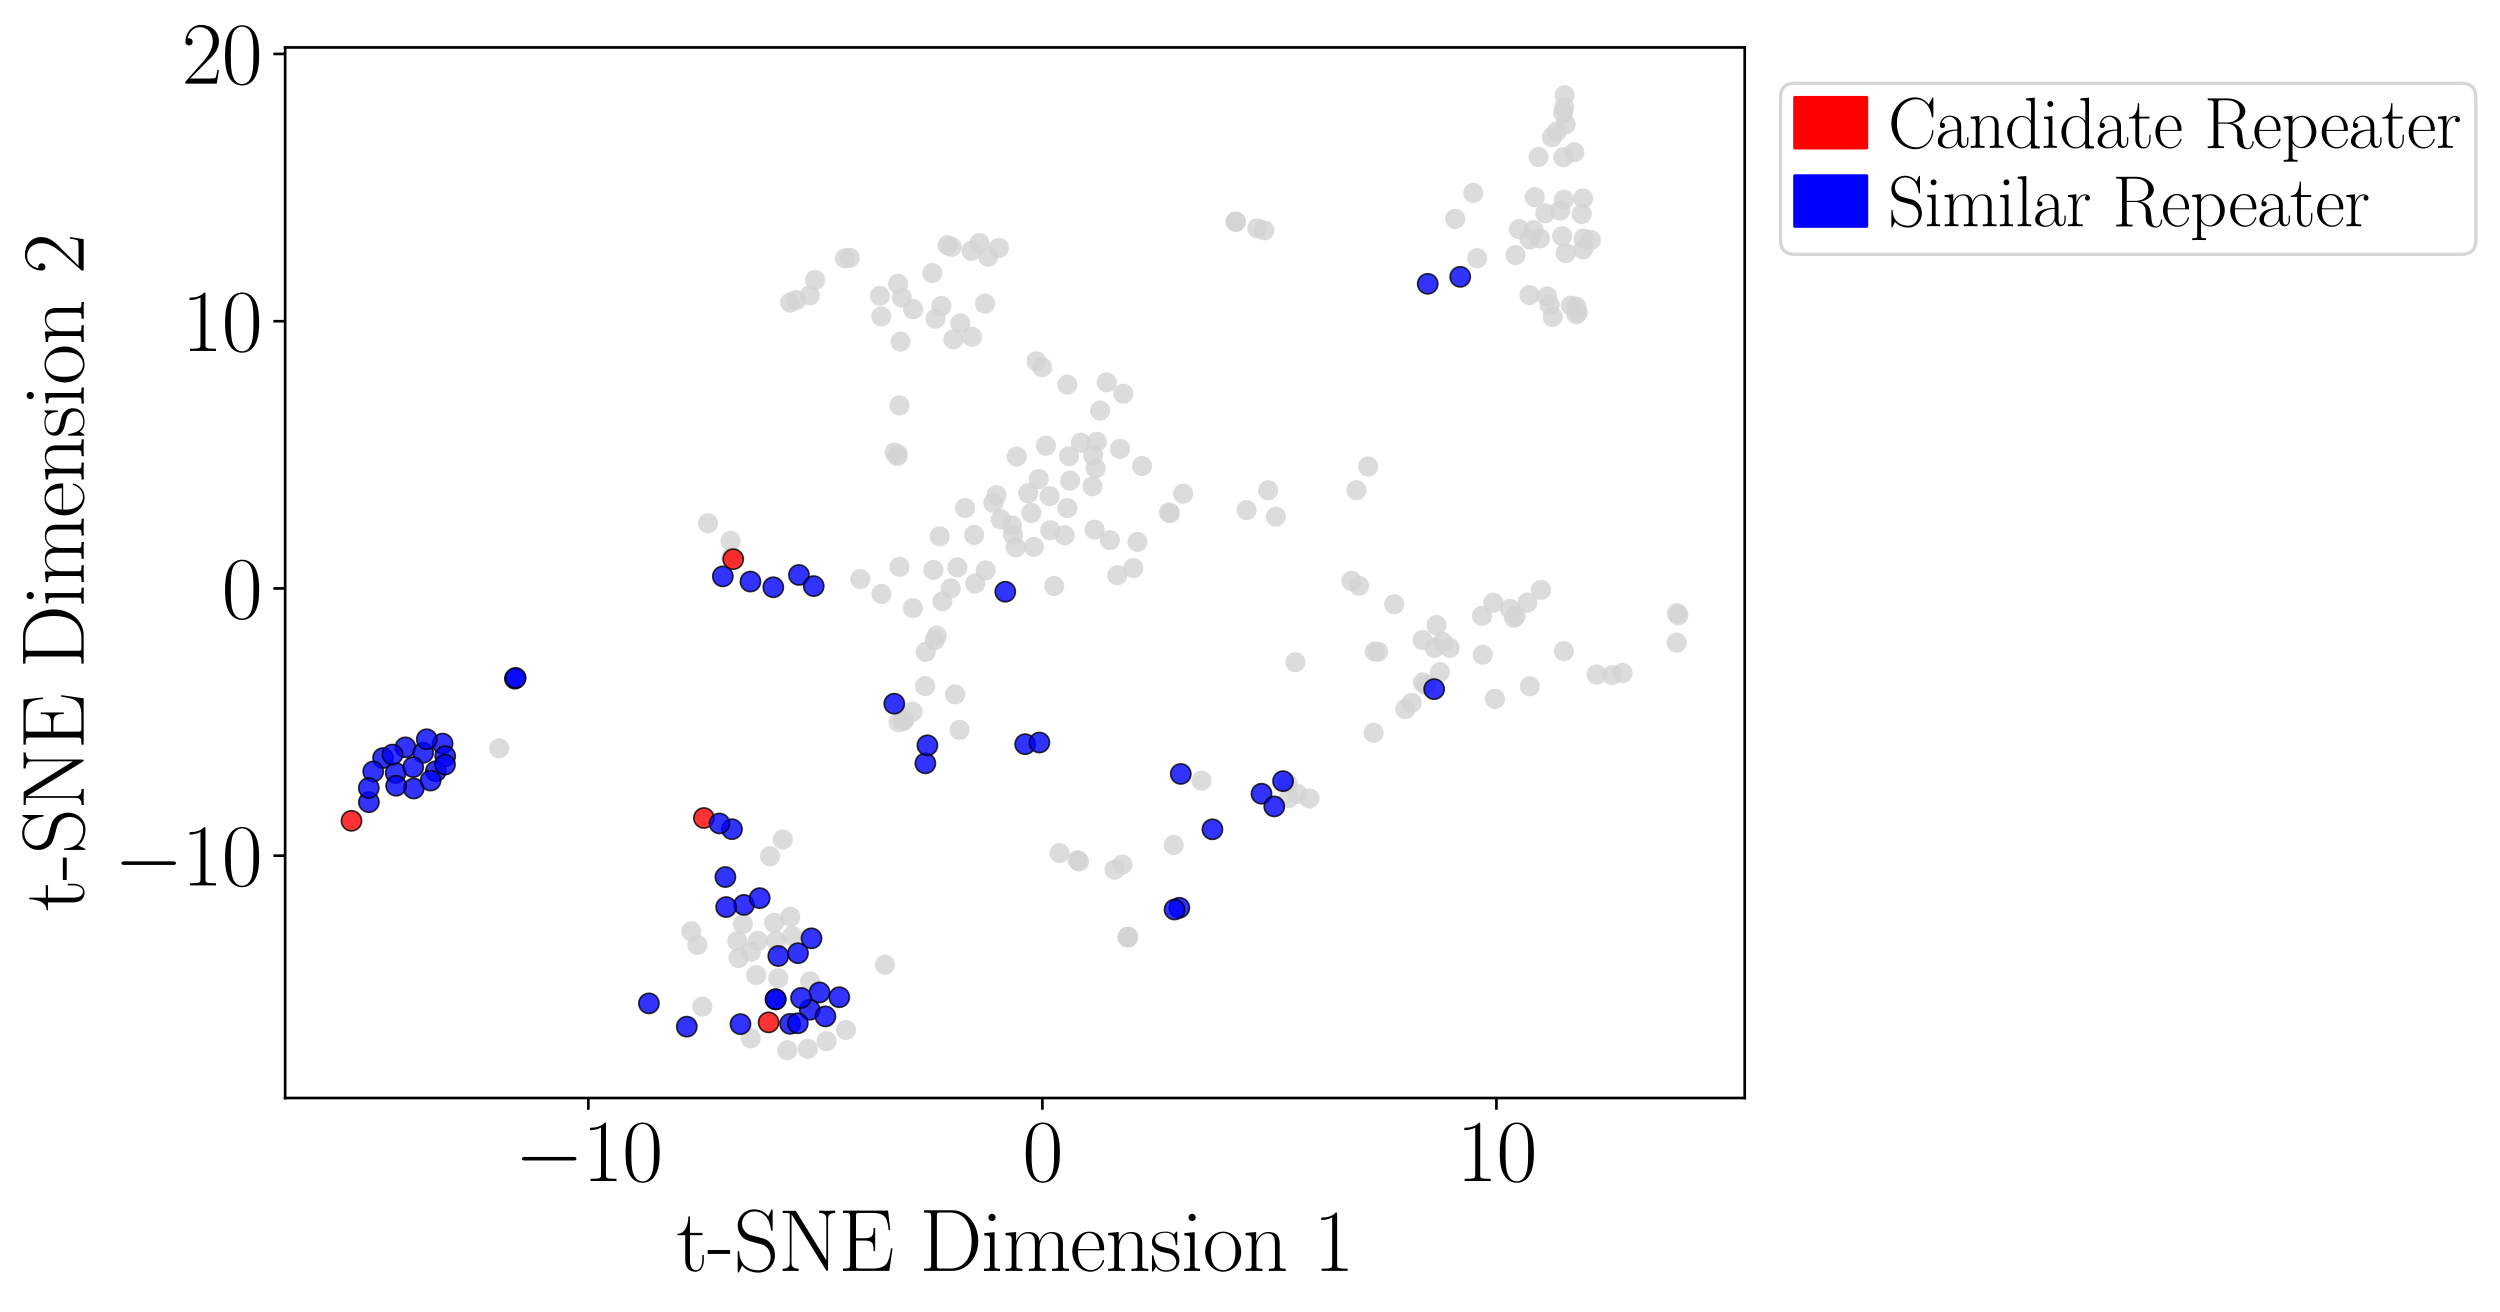 <?xml version="1.0" encoding="utf-8" standalone="no"?>
<!DOCTYPE svg PUBLIC "-//W3C//DTD SVG 1.1//EN"
  "http://www.w3.org/Graphics/SVG/1.1/DTD/svg11.dtd">
<svg xmlns:xlink="http://www.w3.org/1999/xlink" width="743.847pt" height="390.364pt" viewBox="0 0 743.847 390.364" xmlns="http://www.w3.org/2000/svg" version="1.1">
 <defs>
  <style type="text/css">*{stroke-linejoin: round; stroke-linecap: butt}</style>
 </defs>
 <g id="figure_1">
  <g id="patch_1">
   <path d="M 0 390.364 
L 743.847 390.364 
L 743.847 0 
L 0 0 
z
" style="fill: #ffffff"/>
  </g>
  <g id="axes_1">
   <g id="patch_2">
    <path d="M 84.841 326.693 
L 519.12 326.693 
L 519.12 14.114 
L 84.841 14.114 
z
" style="fill: #ffffff"/>
   </g>
   <g id="PathCollection_1">
    <defs>
     <path id="C0_0_c29e4862bd" d="M 0 3 
C 0.796 3 1.559 2.684 2.121 2.121 
C 2.684 1.559 3 0.796 3 -0 
C 3 -0.796 2.684 -1.559 2.121 -2.121 
C 1.559 -2.684 0.796 -3 0 -3 
C -0.796 -3 -1.559 -2.684 -2.121 -2.121 
C -2.684 -1.559 -3 -0.796 -3 0 
C -3 0.796 -2.684 1.559 -2.121 2.121 
C -1.559 2.684 -0.796 3 0 3 
z
"/>
    </defs>
    <g clip-path="url(#p169e99ec42)">
     <use xlink:href="#C0_0_c29e4862bd" x="267.652" y="168.641" style="fill: #d3d3d3; fill-opacity: 0.8"/>
    </g>
    <g clip-path="url(#p169e99ec42)">
     <use xlink:href="#C0_0_c29e4862bd" x="326.335" y="131.45" style="fill: #d3d3d3; fill-opacity: 0.8"/>
    </g>
    <g clip-path="url(#p169e99ec42)">
     <use xlink:href="#C0_0_c29e4862bd" x="235.766" y="278.419" style="fill: #d3d3d3; fill-opacity: 0.8"/>
    </g>
    <g clip-path="url(#p169e99ec42)">
     <use xlink:href="#C0_0_c29e4862bd" x="367.632" y="65.954" style="fill: #d3d3d3; fill-opacity: 0.8"/>
    </g>
    <g clip-path="url(#p169e99ec42)">
     <use xlink:href="#C0_0_c29e4862bd" x="450.992" y="183.215" style="fill: #d3d3d3; fill-opacity: 0.8"/>
    </g>
    <g clip-path="url(#p169e99ec42)">
     <use xlink:href="#C0_0_c29e4862bd" x="232.919" y="249.81" style="fill: #d3d3d3; fill-opacity: 0.8"/>
    </g>
    <g clip-path="url(#p169e99ec42)">
     <use xlink:href="#C0_0_c29e4862bd" x="318.404" y="143.009" style="fill: #d3d3d3; fill-opacity: 0.8"/>
    </g>
    <g clip-path="url(#p169e99ec42)">
     <use xlink:href="#C0_0_c29e4862bd" x="305.925" y="146.765" style="fill: #d3d3d3; fill-opacity: 0.8"/>
    </g>
    <g clip-path="url(#p169e99ec42)">
     <use xlink:href="#C0_0_c29e4862bd" x="327.316" y="122.156" style="fill: #d3d3d3; fill-opacity: 0.8"/>
    </g>
    <g clip-path="url(#p169e99ec42)">
     <use xlink:href="#C0_0_c29e4862bd" x="262.263" y="176.736" style="fill: #d3d3d3; fill-opacity: 0.8"/>
    </g>
    <g clip-path="url(#p169e99ec42)">
     <use xlink:href="#C0_0_c29e4862bd" x="278.352" y="94.827" style="fill: #d3d3d3; fill-opacity: 0.8"/>
    </g>
    <g clip-path="url(#p169e99ec42)">
     <use xlink:href="#C0_0_c29e4862bd" x="420.017" y="209.115" style="fill: #d3d3d3; fill-opacity: 0.8"/>
    </g>
    <g clip-path="url(#p169e99ec42)">
     <use xlink:href="#C0_0_c29e4862bd" x="469.013" y="93.479" style="fill: #d3d3d3; fill-opacity: 0.8"/>
    </g>
    <g clip-path="url(#p169e99ec42)">
     <use xlink:href="#C0_0_c29e4862bd" x="241.051" y="292.018" style="fill: #d3d3d3; fill-opacity: 0.8"/>
    </g>
    <g clip-path="url(#p169e99ec42)">
     <use xlink:href="#C0_0_c29e4862bd" x="428.406" y="200.002" style="fill: #d3d3d3; fill-opacity: 0.8"/>
    </g>
    <g clip-path="url(#p169e99ec42)">
     <use xlink:href="#C0_0_c29e4862bd" x="321.596" y="131.722" style="fill: #d3d3d3; fill-opacity: 0.8"/>
    </g>
    <g clip-path="url(#p169e99ec42)">
     <use xlink:href="#C0_0_c29e4862bd" x="457.781" y="46.701" style="fill: #d3d3d3; fill-opacity: 0.8"/>
    </g>
    <g clip-path="url(#p169e99ec42)">
     <use xlink:href="#C0_0_c29e4862bd" x="302.228" y="162.837" style="fill: #d3d3d3; fill-opacity: 0.8"/>
    </g>
    <g clip-path="url(#p169e99ec42)">
     <use xlink:href="#C0_0_c29e4862bd" x="465.168" y="46.765" style="fill: #d3d3d3; fill-opacity: 0.8"/>
    </g>
    <g clip-path="url(#p169e99ec42)">
     <use xlink:href="#C0_0_c29e4862bd" x="310.047" y="109.239" style="fill: #d3d3d3; fill-opacity: 0.8"/>
    </g>
    <g clip-path="url(#p169e99ec42)">
     <use xlink:href="#C0_0_c29e4862bd" x="465.112" y="33.652" style="fill: #d3d3d3; fill-opacity: 0.8"/>
    </g>
    <g clip-path="url(#p169e99ec42)">
     <use xlink:href="#C0_0_c29e4862bd" x="284.188" y="206.608" style="fill: #d3d3d3; fill-opacity: 0.8"/>
    </g>
    <g clip-path="url(#p169e99ec42)">
     <use xlink:href="#C0_0_c29e4862bd" x="289.066" y="74.622" style="fill: #d3d3d3; fill-opacity: 0.8"/>
    </g>
    <g clip-path="url(#p169e99ec42)">
     <use xlink:href="#C0_0_c29e4862bd" x="331.63" y="258.75" style="fill: #d3d3d3; fill-opacity: 0.8"/>
    </g>
    <g clip-path="url(#p169e99ec42)">
     <use xlink:href="#C0_0_c29e4862bd" x="326.007" y="139.365" style="fill: #d3d3d3; fill-opacity: 0.8"/>
    </g>
    <g clip-path="url(#p169e99ec42)">
     <use xlink:href="#C0_0_c29e4862bd" x="465.401" y="31.906" style="fill: #d3d3d3; fill-opacity: 0.8"/>
    </g>
    <g clip-path="url(#p169e99ec42)">
     <use xlink:href="#C0_0_c29e4862bd" x="450.918" y="75.901" style="fill: #d3d3d3; fill-opacity: 0.8"/>
    </g>
    <g clip-path="url(#p169e99ec42)">
     <use xlink:href="#C0_0_c29e4862bd" x="450.475" y="183.812" style="fill: #d3d3d3; fill-opacity: 0.8"/>
    </g>
    <g clip-path="url(#p169e99ec42)">
     <use xlink:href="#C0_0_c29e4862bd" x="293.092" y="90.34" style="fill: #d3d3d3; fill-opacity: 0.8"/>
    </g>
    <g clip-path="url(#p169e99ec42)">
     <use xlink:href="#C0_0_c29e4862bd" x="308.37" y="107.496" style="fill: #d3d3d3; fill-opacity: 0.8"/>
    </g>
    <g clip-path="url(#p169e99ec42)">
     <use xlink:href="#C0_0_c29e4862bd" x="335.576" y="278.849" style="fill: #d3d3d3; fill-opacity: 0.8"/>
    </g>
    <g clip-path="url(#p169e99ec42)">
     <use xlink:href="#C0_0_c29e4862bd" x="475.033" y="200.699" style="fill: #d3d3d3; fill-opacity: 0.8"/>
    </g>
    <g clip-path="url(#p169e99ec42)">
     <use xlink:href="#C0_0_c29e4862bd" x="461.797" y="40.808" style="fill: #d3d3d3; fill-opacity: 0.8"/>
    </g>
    <g clip-path="url(#p169e99ec42)">
     <use xlink:href="#C0_0_c29e4862bd" x="465.838" y="37.047" style="fill: #d3d3d3; fill-opacity: 0.8"/>
    </g>
    <g clip-path="url(#p169e99ec42)">
     <use xlink:href="#C0_0_c29e4862bd" x="255.973" y="172.309" style="fill: #d3d3d3; fill-opacity: 0.8"/>
    </g>
    <g clip-path="url(#p169e99ec42)">
     <use xlink:href="#C0_0_c29e4862bd" x="267.636" y="120.628" style="fill: #d3d3d3; fill-opacity: 0.8"/>
    </g>
    <g clip-path="url(#p169e99ec42)">
     <use xlink:href="#C0_0_c29e4862bd" x="409.027" y="193.855" style="fill: #d3d3d3; fill-opacity: 0.8"/>
    </g>
    <g clip-path="url(#p169e99ec42)">
     <use xlink:href="#C0_0_c29e4862bd" x="267.001" y="135.663" style="fill: #d3d3d3; fill-opacity: 0.8"/>
    </g>
    <g clip-path="url(#p169e99ec42)">
     <use xlink:href="#C0_0_c29e4862bd" x="296.492" y="147.325" style="fill: #d3d3d3; fill-opacity: 0.8"/>
    </g>
    <g clip-path="url(#p169e99ec42)">
     <use xlink:href="#C0_0_c29e4862bd" x="348.143" y="152.645" style="fill: #d3d3d3; fill-opacity: 0.8"/>
    </g>
    <g clip-path="url(#p169e99ec42)">
     <use xlink:href="#C0_0_c29e4862bd" x="367.732" y="65.993" style="fill: #d3d3d3; fill-opacity: 0.8"/>
    </g>
    <g clip-path="url(#p169e99ec42)">
     <use xlink:href="#C0_0_c29e4862bd" x="321.039" y="256.345" style="fill: #d3d3d3; fill-opacity: 0.8"/>
    </g>
    <g clip-path="url(#p169e99ec42)">
     <use xlink:href="#C0_0_c29e4862bd" x="468.424" y="45.307" style="fill: #d3d3d3; fill-opacity: 0.8"/>
    </g>
    <g clip-path="url(#p169e99ec42)">
     <use xlink:href="#C0_0_c29e4862bd" x="210.648" y="155.691" style="fill: #d3d3d3; fill-opacity: 0.8"/>
    </g>
    <g clip-path="url(#p169e99ec42)">
     <use xlink:href="#C0_0_c29e4862bd" x="278.123" y="190.46" style="fill: #d3d3d3; fill-opacity: 0.8"/>
    </g>
    <g clip-path="url(#p169e99ec42)">
     <use xlink:href="#C0_0_c29e4862bd" x="307.584" y="162.712" style="fill: #d3d3d3; fill-opacity: 0.8"/>
    </g>
    <g clip-path="url(#p169e99ec42)">
     <use xlink:href="#C0_0_c29e4862bd" x="469.044" y="91.259" style="fill: #d3d3d3; fill-opacity: 0.8"/>
    </g>
    <g clip-path="url(#p169e99ec42)">
     <use xlink:href="#C0_0_c29e4862bd" x="271.505" y="211.741" style="fill: #d3d3d3; fill-opacity: 0.8"/>
    </g>
    <g clip-path="url(#p169e99ec42)">
     <use xlink:href="#C0_0_c29e4862bd" x="217.631" y="165.67" style="fill: #d3d3d3; fill-opacity: 0.8"/>
    </g>
    <g clip-path="url(#p169e99ec42)">
     <use xlink:href="#C0_0_c29e4862bd" x="223.362" y="308.949" style="fill: #d3d3d3; fill-opacity: 0.8"/>
    </g>
    <g clip-path="url(#p169e99ec42)">
     <use xlink:href="#C0_0_c29e4862bd" x="235.067" y="90.031" style="fill: #d3d3d3; fill-opacity: 0.8"/>
    </g>
    <g clip-path="url(#p169e99ec42)">
     <use xlink:href="#C0_0_c29e4862bd" x="431.348" y="192.773" style="fill: #d3d3d3; fill-opacity: 0.8"/>
    </g>
    <g clip-path="url(#p169e99ec42)">
     <use xlink:href="#C0_0_c29e4862bd" x="309.067" y="142.521" style="fill: #d3d3d3; fill-opacity: 0.8"/>
    </g>
    <g clip-path="url(#p169e99ec42)">
     <use xlink:href="#C0_0_c29e4862bd" x="479.691" y="200.875" style="fill: #d3d3d3; fill-opacity: 0.8"/>
    </g>
    <g clip-path="url(#p169e99ec42)">
     <use xlink:href="#C0_0_c29e4862bd" x="332.436" y="171.145" style="fill: #d3d3d3; fill-opacity: 0.8"/>
    </g>
    <g clip-path="url(#p169e99ec42)">
     <use xlink:href="#C0_0_c29e4862bd" x="289.208" y="100.227" style="fill: #d3d3d3; fill-opacity: 0.8"/>
    </g>
    <g clip-path="url(#p169e99ec42)">
     <use xlink:href="#C0_0_c29e4862bd" x="461.972" y="94.3" style="fill: #d3d3d3; fill-opacity: 0.8"/>
    </g>
    <g clip-path="url(#p169e99ec42)">
     <use xlink:href="#C0_0_c29e4862bd" x="473.345" y="71.423" style="fill: #d3d3d3; fill-opacity: 0.8"/>
    </g>
    <g clip-path="url(#p169e99ec42)">
     <use xlink:href="#C0_0_c29e4862bd" x="440.956" y="183.244" style="fill: #d3d3d3; fill-opacity: 0.8"/>
    </g>
    <g clip-path="url(#p169e99ec42)">
     <use xlink:href="#C0_0_c29e4862bd" x="385.435" y="197.022" style="fill: #d3d3d3; fill-opacity: 0.8"/>
    </g>
    <g clip-path="url(#p169e99ec42)">
     <use xlink:href="#C0_0_c29e4862bd" x="370.921" y="151.753" style="fill: #d3d3d3; fill-opacity: 0.8"/>
    </g>
    <g clip-path="url(#p169e99ec42)">
     <use xlink:href="#C0_0_c29e4862bd" x="313.664" y="174.354" style="fill: #d3d3d3; fill-opacity: 0.8"/>
    </g>
    <g clip-path="url(#p169e99ec42)">
     <use xlink:href="#C0_0_c29e4862bd" x="295.572" y="149.621" style="fill: #d3d3d3; fill-opacity: 0.8"/>
    </g>
    <g clip-path="url(#p169e99ec42)">
     <use xlink:href="#C0_0_c29e4862bd" x="383.088" y="233.079" style="fill: #d3d3d3; fill-opacity: 0.8"/>
    </g>
    <g clip-path="url(#p169e99ec42)">
     <use xlink:href="#C0_0_c29e4862bd" x="280.407" y="178.904" style="fill: #d3d3d3; fill-opacity: 0.8"/>
    </g>
    <g clip-path="url(#p169e99ec42)">
     <use xlink:href="#C0_0_c29e4862bd" x="289.843" y="159.176" style="fill: #d3d3d3; fill-opacity: 0.8"/>
    </g>
    <g clip-path="url(#p169e99ec42)">
     <use xlink:href="#C0_0_c29e4862bd" x="330.246" y="160.705" style="fill: #d3d3d3; fill-opacity: 0.8"/>
    </g>
    <g clip-path="url(#p169e99ec42)">
     <use xlink:href="#C0_0_c29e4862bd" x="234.247" y="312.485" style="fill: #d3d3d3; fill-opacity: 0.8"/>
    </g>
    <g clip-path="url(#p169e99ec42)">
     <use xlink:href="#C0_0_c29e4862bd" x="316.788" y="159.244" style="fill: #d3d3d3; fill-opacity: 0.8"/>
    </g>
    <g clip-path="url(#p169e99ec42)">
     <use xlink:href="#C0_0_c29e4862bd" x="338.427" y="161.238" style="fill: #d3d3d3; fill-opacity: 0.8"/>
    </g>
    <g clip-path="url(#p169e99ec42)">
     <use xlink:href="#C0_0_c29e4862bd" x="471.027" y="74.197" style="fill: #d3d3d3; fill-opacity: 0.8"/>
    </g>
    <g clip-path="url(#p169e99ec42)">
     <use xlink:href="#C0_0_c29e4862bd" x="418.107" y="210.987" style="fill: #d3d3d3; fill-opacity: 0.8"/>
    </g>
    <g clip-path="url(#p169e99ec42)">
     <use xlink:href="#C0_0_c29e4862bd" x="432.982" y="65.124" style="fill: #d3d3d3; fill-opacity: 0.8"/>
    </g>
    <g clip-path="url(#p169e99ec42)">
     <use xlink:href="#C0_0_c29e4862bd" x="294.02" y="76.376" style="fill: #d3d3d3; fill-opacity: 0.8"/>
    </g>
    <g clip-path="url(#p169e99ec42)">
     <use xlink:href="#C0_0_c29e4862bd" x="275.26" y="204.144" style="fill: #d3d3d3; fill-opacity: 0.8"/>
    </g>
    <g clip-path="url(#p169e99ec42)">
     <use xlink:href="#C0_0_c29e4862bd" x="385.962" y="236.208" style="fill: #d3d3d3; fill-opacity: 0.8"/>
    </g>
    <g clip-path="url(#p169e99ec42)">
     <use xlink:href="#C0_0_c29e4862bd" x="455.073" y="87.791" style="fill: #d3d3d3; fill-opacity: 0.8"/>
    </g>
    <g clip-path="url(#p169e99ec42)">
     <use xlink:href="#C0_0_c29e4862bd" x="337.193" y="169.02" style="fill: #d3d3d3; fill-opacity: 0.8"/>
    </g>
    <g clip-path="url(#p169e99ec42)">
     <use xlink:href="#C0_0_c29e4862bd" x="471.189" y="70.952" style="fill: #d3d3d3; fill-opacity: 0.8"/>
    </g>
    <g clip-path="url(#p169e99ec42)">
     <use xlink:href="#C0_0_c29e4862bd" x="335.535" y="278.809" style="fill: #d3d3d3; fill-opacity: 0.8"/>
    </g>
    <g clip-path="url(#p169e99ec42)">
     <use xlink:href="#C0_0_c29e4862bd" x="498.985" y="182.44" style="fill: #d3d3d3; fill-opacity: 0.8"/>
    </g>
    <g clip-path="url(#p169e99ec42)">
     <use xlink:href="#C0_0_c29e4862bd" x="471.03" y="59.03" style="fill: #d3d3d3; fill-opacity: 0.8"/>
    </g>
    <g clip-path="url(#p169e99ec42)">
     <use xlink:href="#C0_0_c29e4862bd" x="277.725" y="169.55" style="fill: #d3d3d3; fill-opacity: 0.8"/>
    </g>
    <g clip-path="url(#p169e99ec42)">
     <use xlink:href="#C0_0_c29e4862bd" x="402.093" y="172.858" style="fill: #d3d3d3; fill-opacity: 0.8"/>
    </g>
    <g clip-path="url(#p169e99ec42)">
     <use xlink:href="#C0_0_c29e4862bd" x="283.682" y="100.976" style="fill: #d3d3d3; fill-opacity: 0.8"/>
    </g>
    <g clip-path="url(#p169e99ec42)">
     <use xlink:href="#C0_0_c29e4862bd" x="334.221" y="117.135" style="fill: #d3d3d3; fill-opacity: 0.8"/>
    </g>
    <g clip-path="url(#p169e99ec42)">
     <use xlink:href="#C0_0_c29e4862bd" x="278.729" y="189.113" style="fill: #d3d3d3; fill-opacity: 0.8"/>
    </g>
    <g clip-path="url(#p169e99ec42)">
     <use xlink:href="#C0_0_c29e4862bd" x="459.77" y="63.482" style="fill: #d3d3d3; fill-opacity: 0.8"/>
    </g>
    <g clip-path="url(#p169e99ec42)">
     <use xlink:href="#C0_0_c29e4862bd" x="482.784" y="200.229" style="fill: #d3d3d3; fill-opacity: 0.8"/>
    </g>
    <g clip-path="url(#p169e99ec42)">
     <use xlink:href="#C0_0_c29e4862bd" x="240.36" y="312.07" style="fill: #d3d3d3; fill-opacity: 0.8"/>
    </g>
    <g clip-path="url(#p169e99ec42)">
     <use xlink:href="#C0_0_c29e4862bd" x="221.029" y="274.963" style="fill: #d3d3d3; fill-opacity: 0.8"/>
    </g>
    <g clip-path="url(#p169e99ec42)">
     <use xlink:href="#C0_0_c29e4862bd" x="306.866" y="152.638" style="fill: #d3d3d3; fill-opacity: 0.8"/>
    </g>
    <g clip-path="url(#p169e99ec42)">
     <use xlink:href="#C0_0_c29e4862bd" x="311.22" y="132.602" style="fill: #d3d3d3; fill-opacity: 0.8"/>
    </g>
    <g clip-path="url(#p169e99ec42)">
     <use xlink:href="#C0_0_c29e4862bd" x="312.312" y="147.628" style="fill: #d3d3d3; fill-opacity: 0.8"/>
    </g>
    <g clip-path="url(#p169e99ec42)">
     <use xlink:href="#C0_0_c29e4862bd" x="408.697" y="218.04" style="fill: #d3d3d3; fill-opacity: 0.8"/>
    </g>
    <g clip-path="url(#p169e99ec42)">
     <use xlink:href="#C0_0_c29e4862bd" x="463.166" y="39.132" style="fill: #d3d3d3; fill-opacity: 0.8"/>
    </g>
    <g clip-path="url(#p169e99ec42)">
     <use xlink:href="#C0_0_c29e4862bd" x="208.96" y="299.515" style="fill: #d3d3d3; fill-opacity: 0.8"/>
    </g>
    <g clip-path="url(#p169e99ec42)">
     <use xlink:href="#C0_0_c29e4862bd" x="290.135" y="173.632" style="fill: #d3d3d3; fill-opacity: 0.8"/>
    </g>
    <g clip-path="url(#p169e99ec42)">
     <use xlink:href="#C0_0_c29e4862bd" x="464.803" y="70.235" style="fill: #d3d3d3; fill-opacity: 0.8"/>
    </g>
    <g clip-path="url(#p169e99ec42)">
     <use xlink:href="#C0_0_c29e4862bd" x="377.315" y="145.892" style="fill: #d3d3d3; fill-opacity: 0.8"/>
    </g>
    <g clip-path="url(#p169e99ec42)">
     <use xlink:href="#C0_0_c29e4862bd" x="470.628" y="63.7" style="fill: #d3d3d3; fill-opacity: 0.8"/>
    </g>
    <g clip-path="url(#p169e99ec42)">
     <use xlink:href="#C0_0_c29e4862bd" x="251.429" y="76.896" style="fill: #d3d3d3; fill-opacity: 0.8"/>
    </g>
    <g clip-path="url(#p169e99ec42)">
     <use xlink:href="#C0_0_c29e4862bd" x="325.27" y="135.506" style="fill: #d3d3d3; fill-opacity: 0.8"/>
    </g>
    <g clip-path="url(#p169e99ec42)">
     <use xlink:href="#C0_0_c29e4862bd" x="291.437" y="72.283" style="fill: #d3d3d3; fill-opacity: 0.8"/>
    </g>
    <g clip-path="url(#p169e99ec42)">
     <use xlink:href="#C0_0_c29e4862bd" x="230.941" y="279.914" style="fill: #d3d3d3; fill-opacity: 0.8"/>
    </g>
    <g clip-path="url(#p169e99ec42)">
     <use xlink:href="#C0_0_c29e4862bd" x="498.864" y="191.219" style="fill: #d3d3d3; fill-opacity: 0.8"/>
    </g>
    <g clip-path="url(#p169e99ec42)">
     <use xlink:href="#C0_0_c29e4862bd" x="271.634" y="180.947" style="fill: #d3d3d3; fill-opacity: 0.8"/>
    </g>
    <g clip-path="url(#p169e99ec42)">
     <use xlink:href="#C0_0_c29e4862bd" x="217.381" y="160.921" style="fill: #d3d3d3; fill-opacity: 0.8"/>
    </g>
    <g clip-path="url(#p169e99ec42)">
     <use xlink:href="#C0_0_c29e4862bd" x="383.432" y="237.465" style="fill: #d3d3d3; fill-opacity: 0.8"/>
    </g>
    <g clip-path="url(#p169e99ec42)">
     <use xlink:href="#C0_0_c29e4862bd" x="281.945" y="72.967" style="fill: #d3d3d3; fill-opacity: 0.8"/>
    </g>
    <g clip-path="url(#p169e99ec42)">
     <use xlink:href="#C0_0_c29e4862bd" x="403.582" y="145.862" style="fill: #d3d3d3; fill-opacity: 0.8"/>
    </g>
    <g clip-path="url(#p169e99ec42)">
     <use xlink:href="#C0_0_c29e4862bd" x="325.041" y="144.696" style="fill: #d3d3d3; fill-opacity: 0.8"/>
    </g>
    <g clip-path="url(#p169e99ec42)">
     <use xlink:href="#C0_0_c29e4862bd" x="245.939" y="309.788" style="fill: #d3d3d3; fill-opacity: 0.8"/>
    </g>
    <g clip-path="url(#p169e99ec42)">
     <use xlink:href="#C0_0_c29e4862bd" x="287.148" y="151.159" style="fill: #d3d3d3; fill-opacity: 0.8"/>
    </g>
    <g clip-path="url(#p169e99ec42)">
     <use xlink:href="#C0_0_c29e4862bd" x="439.517" y="76.83" style="fill: #d3d3d3; fill-opacity: 0.8"/>
    </g>
    <g clip-path="url(#p169e99ec42)">
     <use xlink:href="#C0_0_c29e4862bd" x="269.054" y="214.337" style="fill: #d3d3d3; fill-opacity: 0.8"/>
    </g>
    <g clip-path="url(#p169e99ec42)">
     <use xlink:href="#C0_0_c29e4862bd" x="449.281" y="181.197" style="fill: #d3d3d3; fill-opacity: 0.8"/>
    </g>
    <g clip-path="url(#p169e99ec42)">
     <use xlink:href="#C0_0_c29e4862bd" x="465.849" y="75.336" style="fill: #d3d3d3; fill-opacity: 0.8"/>
    </g>
    <g clip-path="url(#p169e99ec42)">
     <use xlink:href="#C0_0_c29e4862bd" x="219.743" y="285.056" style="fill: #d3d3d3; fill-opacity: 0.8"/>
    </g>
    <g clip-path="url(#p169e99ec42)">
     <use xlink:href="#C0_0_c29e4862bd" x="469.453" y="92.966" style="fill: #d3d3d3; fill-opacity: 0.8"/>
    </g>
    <g clip-path="url(#p169e99ec42)">
     <use xlink:href="#C0_0_c29e4862bd" x="376.177" y="68.542" style="fill: #d3d3d3; fill-opacity: 0.8"/>
    </g>
    <g clip-path="url(#p169e99ec42)">
     <use xlink:href="#C0_0_c29e4862bd" x="317.572" y="114.435" style="fill: #d3d3d3; fill-opacity: 0.8"/>
    </g>
    <g clip-path="url(#p169e99ec42)">
     <use xlink:href="#C0_0_c29e4862bd" x="263.299" y="287.047" style="fill: #d3d3d3; fill-opacity: 0.8"/>
    </g>
    <g clip-path="url(#p169e99ec42)">
     <use xlink:href="#C0_0_c29e4862bd" x="240.965" y="87.881" style="fill: #d3d3d3; fill-opacity: 0.8"/>
    </g>
    <g clip-path="url(#p169e99ec42)">
     <use xlink:href="#C0_0_c29e4862bd" x="335.621" y="278.735" style="fill: #d3d3d3; fill-opacity: 0.8"/>
    </g>
    <g clip-path="url(#p169e99ec42)">
     <use xlink:href="#C0_0_c29e4862bd" x="499.38" y="183.077" style="fill: #d3d3d3; fill-opacity: 0.8"/>
    </g>
    <g clip-path="url(#p169e99ec42)">
     <use xlink:href="#C0_0_c29e4862bd" x="427.419" y="186.007" style="fill: #d3d3d3; fill-opacity: 0.8"/>
    </g>
    <g clip-path="url(#p169e99ec42)">
     <use xlink:href="#C0_0_c29e4862bd" x="235.149" y="272.791" style="fill: #d3d3d3; fill-opacity: 0.8"/>
    </g>
    <g clip-path="url(#p169e99ec42)">
     <use xlink:href="#C0_0_c29e4862bd" x="275.439" y="193.949" style="fill: #d3d3d3; fill-opacity: 0.8"/>
    </g>
    <g clip-path="url(#p169e99ec42)">
     <use xlink:href="#C0_0_c29e4862bd" x="207.512" y="281.156" style="fill: #d3d3d3; fill-opacity: 0.8"/>
    </g>
    <g clip-path="url(#p169e99ec42)">
     <use xlink:href="#C0_0_c29e4862bd" x="458.518" y="175.511" style="fill: #d3d3d3; fill-opacity: 0.8"/>
    </g>
    <g clip-path="url(#p169e99ec42)">
     <use xlink:href="#C0_0_c29e4862bd" x="302.543" y="135.852" style="fill: #d3d3d3; fill-opacity: 0.8"/>
    </g>
    <g clip-path="url(#p169e99ec42)">
     <use xlink:href="#C0_0_c29e4862bd" x="467.387" y="90.919" style="fill: #d3d3d3; fill-opacity: 0.8"/>
    </g>
    <g clip-path="url(#p169e99ec42)">
     <use xlink:href="#C0_0_c29e4862bd" x="251.7" y="306.436" style="fill: #d3d3d3; fill-opacity: 0.8"/>
    </g>
    <g clip-path="url(#p169e99ec42)">
     <use xlink:href="#C0_0_c29e4862bd" x="454.43" y="179.299" style="fill: #d3d3d3; fill-opacity: 0.8"/>
    </g>
    <g clip-path="url(#p169e99ec42)">
     <use xlink:href="#C0_0_c29e4862bd" x="423.27" y="190.419" style="fill: #d3d3d3; fill-opacity: 0.8"/>
    </g>
    <g clip-path="url(#p169e99ec42)">
     <use xlink:href="#C0_0_c29e4862bd" x="464.232" y="62.626" style="fill: #d3d3d3; fill-opacity: 0.8"/>
    </g>
    <g clip-path="url(#p169e99ec42)">
     <use xlink:href="#C0_0_c29e4862bd" x="283.136" y="73.459" style="fill: #d3d3d3; fill-opacity: 0.8"/>
    </g>
    <g clip-path="url(#p169e99ec42)">
     <use xlink:href="#C0_0_c29e4862bd" x="465.298" y="59.422" style="fill: #d3d3d3; fill-opacity: 0.8"/>
    </g>
    <g clip-path="url(#p169e99ec42)">
     <use xlink:href="#C0_0_c29e4862bd" x="374.104" y="67.925" style="fill: #d3d3d3; fill-opacity: 0.8"/>
    </g>
    <g clip-path="url(#p169e99ec42)">
     <use xlink:href="#C0_0_c29e4862bd" x="325.689" y="157.582" style="fill: #d3d3d3; fill-opacity: 0.8"/>
    </g>
    <g clip-path="url(#p169e99ec42)">
     <use xlink:href="#C0_0_c29e4862bd" x="455.194" y="204.194" style="fill: #d3d3d3; fill-opacity: 0.8"/>
    </g>
    <g clip-path="url(#p169e99ec42)">
     <use xlink:href="#C0_0_c29e4862bd" x="317.595" y="151.18" style="fill: #d3d3d3; fill-opacity: 0.8"/>
    </g>
    <g clip-path="url(#p169e99ec42)">
     <use xlink:href="#C0_0_c29e4862bd" x="460.367" y="88.197" style="fill: #d3d3d3; fill-opacity: 0.8"/>
    </g>
    <g clip-path="url(#p169e99ec42)">
     <use xlink:href="#C0_0_c29e4862bd" x="284.871" y="168.823" style="fill: #d3d3d3; fill-opacity: 0.8"/>
    </g>
    <g clip-path="url(#p169e99ec42)">
     <use xlink:href="#C0_0_c29e4862bd" x="461.102" y="90.758" style="fill: #d3d3d3; fill-opacity: 0.8"/>
    </g>
    <g clip-path="url(#p169e99ec42)">
     <use xlink:href="#C0_0_c29e4862bd" x="285.745" y="96.219" style="fill: #d3d3d3; fill-opacity: 0.8"/>
    </g>
    <g clip-path="url(#p169e99ec42)">
     <use xlink:href="#C0_0_c29e4862bd" x="429.307" y="191.009" style="fill: #d3d3d3; fill-opacity: 0.8"/>
    </g>
    <g clip-path="url(#p169e99ec42)">
     <use xlink:href="#C0_0_c29e4862bd" x="282.875" y="175.06" style="fill: #d3d3d3; fill-opacity: 0.8"/>
    </g>
    <g clip-path="url(#p169e99ec42)">
     <use xlink:href="#C0_0_c29e4862bd" x="451.924" y="68.211" style="fill: #d3d3d3; fill-opacity: 0.8"/>
    </g>
    <g clip-path="url(#p169e99ec42)">
     <use xlink:href="#C0_0_c29e4862bd" x="223.395" y="283.192" style="fill: #d3d3d3; fill-opacity: 0.8"/>
    </g>
    <g clip-path="url(#p169e99ec42)">
     <use xlink:href="#C0_0_c29e4862bd" x="277.38" y="81.237" style="fill: #d3d3d3; fill-opacity: 0.8"/>
    </g>
    <g clip-path="url(#p169e99ec42)">
     <use xlink:href="#C0_0_c29e4862bd" x="266.136" y="134.626" style="fill: #d3d3d3; fill-opacity: 0.8"/>
    </g>
    <g clip-path="url(#p169e99ec42)">
     <use xlink:href="#C0_0_c29e4862bd" x="231.577" y="291.067" style="fill: #d3d3d3; fill-opacity: 0.8"/>
    </g>
    <g clip-path="url(#p169e99ec42)">
     <use xlink:href="#C0_0_c29e4862bd" x="267.923" y="101.648" style="fill: #d3d3d3; fill-opacity: 0.8"/>
    </g>
    <g clip-path="url(#p169e99ec42)">
     <use xlink:href="#C0_0_c29e4862bd" x="293.296" y="169.723" style="fill: #d3d3d3; fill-opacity: 0.8"/>
    </g>
    <g clip-path="url(#p169e99ec42)">
     <use xlink:href="#C0_0_c29e4862bd" x="444.329" y="179.315" style="fill: #d3d3d3; fill-opacity: 0.8"/>
    </g>
    <g clip-path="url(#p169e99ec42)">
     <use xlink:href="#C0_0_c29e4862bd" x="404.385" y="174.295" style="fill: #d3d3d3; fill-opacity: 0.8"/>
    </g>
    <g clip-path="url(#p169e99ec42)">
     <use xlink:href="#C0_0_c29e4862bd" x="456.296" y="68.472" style="fill: #d3d3d3; fill-opacity: 0.8"/>
    </g>
    <g clip-path="url(#p169e99ec42)">
     <use xlink:href="#C0_0_c29e4862bd" x="205.67" y="277.085" style="fill: #d3d3d3; fill-opacity: 0.8"/>
    </g>
    <g clip-path="url(#p169e99ec42)">
     <use xlink:href="#C0_0_c29e4862bd" x="333.956" y="257.243" style="fill: #d3d3d3; fill-opacity: 0.8"/>
    </g>
    <g clip-path="url(#p169e99ec42)">
     <use xlink:href="#C0_0_c29e4862bd" x="262.219" y="94.141" style="fill: #d3d3d3; fill-opacity: 0.8"/>
    </g>
    <g clip-path="url(#p169e99ec42)">
     <use xlink:href="#C0_0_c29e4862bd" x="267.21" y="84.434" style="fill: #d3d3d3; fill-opacity: 0.8"/>
    </g>
    <g clip-path="url(#p169e99ec42)">
     <use xlink:href="#C0_0_c29e4862bd" x="261.806" y="88.022" style="fill: #d3d3d3; fill-opacity: 0.8"/>
    </g>
    <g clip-path="url(#p169e99ec42)">
     <use xlink:href="#C0_0_c29e4862bd" x="297.202" y="73.746" style="fill: #d3d3d3; fill-opacity: 0.8"/>
    </g>
    <g clip-path="url(#p169e99ec42)">
     <use xlink:href="#C0_0_c29e4862bd" x="389.604" y="237.57" style="fill: #d3d3d3; fill-opacity: 0.8"/>
    </g>
    <g clip-path="url(#p169e99ec42)">
     <use xlink:href="#C0_0_c29e4862bd" x="236.92" y="89.257" style="fill: #d3d3d3; fill-opacity: 0.8"/>
    </g>
    <g clip-path="url(#p169e99ec42)">
     <use xlink:href="#C0_0_c29e4862bd" x="339.815" y="138.669" style="fill: #d3d3d3; fill-opacity: 0.8"/>
    </g>
    <g clip-path="url(#p169e99ec42)">
     <use xlink:href="#C0_0_c29e4862bd" x="297.781" y="154.532" style="fill: #d3d3d3; fill-opacity: 0.8"/>
    </g>
    <g clip-path="url(#p169e99ec42)">
     <use xlink:href="#C0_0_c29e4862bd" x="279.603" y="159.573" style="fill: #d3d3d3; fill-opacity: 0.8"/>
    </g>
    <g clip-path="url(#p169e99ec42)">
     <use xlink:href="#C0_0_c29e4862bd" x="444.794" y="207.934" style="fill: #d3d3d3; fill-opacity: 0.8"/>
    </g>
    <g clip-path="url(#p169e99ec42)">
     <use xlink:href="#C0_0_c29e4862bd" x="458.177" y="70.931" style="fill: #d3d3d3; fill-opacity: 0.8"/>
    </g>
    <g clip-path="url(#p169e99ec42)">
     <use xlink:href="#C0_0_c29e4862bd" x="268.307" y="88.54" style="fill: #d3d3d3; fill-opacity: 0.8"/>
    </g>
    <g clip-path="url(#p169e99ec42)">
     <use xlink:href="#C0_0_c29e4862bd" x="230.353" y="274.557" style="fill: #d3d3d3; fill-opacity: 0.8"/>
    </g>
    <g clip-path="url(#p169e99ec42)">
     <use xlink:href="#C0_0_c29e4862bd" x="333.238" y="133.548" style="fill: #d3d3d3; fill-opacity: 0.8"/>
    </g>
    <g clip-path="url(#p169e99ec42)">
     <use xlink:href="#C0_0_c29e4862bd" x="315.248" y="253.828" style="fill: #d3d3d3; fill-opacity: 0.8"/>
    </g>
    <g clip-path="url(#p169e99ec42)">
     <use xlink:href="#C0_0_c29e4862bd" x="352.004" y="146.9" style="fill: #d3d3d3; fill-opacity: 0.8"/>
    </g>
    <g clip-path="url(#p169e99ec42)">
     <use xlink:href="#C0_0_c29e4862bd" x="335.574" y="278.845" style="fill: #d3d3d3; fill-opacity: 0.8"/>
    </g>
    <g clip-path="url(#p169e99ec42)">
     <use xlink:href="#C0_0_c29e4862bd" x="456.666" y="58.69" style="fill: #d3d3d3; fill-opacity: 0.8"/>
    </g>
    <g clip-path="url(#p169e99ec42)">
     <use xlink:href="#C0_0_c29e4862bd" x="424.255" y="203.766" style="fill: #d3d3d3; fill-opacity: 0.8"/>
    </g>
    <g clip-path="url(#p169e99ec42)">
     <use xlink:href="#C0_0_c29e4862bd" x="271.691" y="92.009" style="fill: #d3d3d3; fill-opacity: 0.8"/>
    </g>
    <g clip-path="url(#p169e99ec42)">
     <use xlink:href="#C0_0_c29e4862bd" x="320.641" y="255.925" style="fill: #d3d3d3; fill-opacity: 0.8"/>
    </g>
    <g clip-path="url(#p169e99ec42)">
     <use xlink:href="#C0_0_c29e4862bd" x="329.301" y="113.775" style="fill: #d3d3d3; fill-opacity: 0.8"/>
    </g>
    <g clip-path="url(#p169e99ec42)">
     <use xlink:href="#C0_0_c29e4862bd" x="268.673" y="214.516" style="fill: #d3d3d3; fill-opacity: 0.8"/>
    </g>
    <g clip-path="url(#p169e99ec42)">
     <use xlink:href="#C0_0_c29e4862bd" x="426.835" y="192.754" style="fill: #d3d3d3; fill-opacity: 0.8"/>
    </g>
    <g clip-path="url(#p169e99ec42)">
     <use xlink:href="#C0_0_c29e4862bd" x="465.307" y="193.751" style="fill: #d3d3d3; fill-opacity: 0.8"/>
    </g>
    <g clip-path="url(#p169e99ec42)">
     <use xlink:href="#C0_0_c29e4862bd" x="335.577" y="278.858" style="fill: #d3d3d3; fill-opacity: 0.8"/>
    </g>
    <g clip-path="url(#p169e99ec42)">
     <use xlink:href="#C0_0_c29e4862bd" x="219.374" y="280.023" style="fill: #d3d3d3; fill-opacity: 0.8"/>
    </g>
    <g clip-path="url(#p169e99ec42)">
     <use xlink:href="#C0_0_c29e4862bd" x="410.051" y="193.907" style="fill: #d3d3d3; fill-opacity: 0.8"/>
    </g>
    <g clip-path="url(#p169e99ec42)">
     <use xlink:href="#C0_0_c29e4862bd" x="225.489" y="279.975" style="fill: #d3d3d3; fill-opacity: 0.8"/>
    </g>
    <g clip-path="url(#p169e99ec42)">
     <use xlink:href="#C0_0_c29e4862bd" x="441.173" y="194.798" style="fill: #d3d3d3; fill-opacity: 0.8"/>
    </g>
    <g clip-path="url(#p169e99ec42)">
     <use xlink:href="#C0_0_c29e4862bd" x="267.179" y="135.291" style="fill: #d3d3d3; fill-opacity: 0.8"/>
    </g>
    <g clip-path="url(#p169e99ec42)">
     <use xlink:href="#C0_0_c29e4862bd" x="347.799" y="152.494" style="fill: #d3d3d3; fill-opacity: 0.8"/>
    </g>
    <g clip-path="url(#p169e99ec42)">
     <use xlink:href="#C0_0_c29e4862bd" x="465.529" y="28.322" style="fill: #d3d3d3; fill-opacity: 0.8"/>
    </g>
    <g clip-path="url(#p169e99ec42)">
     <use xlink:href="#C0_0_c29e4862bd" x="349.234" y="251.419" style="fill: #d3d3d3; fill-opacity: 0.8"/>
    </g>
    <g clip-path="url(#p169e99ec42)">
     <use xlink:href="#C0_0_c29e4862bd" x="242.516" y="83.273" style="fill: #d3d3d3; fill-opacity: 0.8"/>
    </g>
    <g clip-path="url(#p169e99ec42)">
     <use xlink:href="#C0_0_c29e4862bd" x="423.345" y="203.044" style="fill: #d3d3d3; fill-opacity: 0.8"/>
    </g>
    <g clip-path="url(#p169e99ec42)">
     <use xlink:href="#C0_0_c29e4862bd" x="229.112" y="254.766" style="fill: #d3d3d3; fill-opacity: 0.8"/>
    </g>
    <g clip-path="url(#p169e99ec42)">
     <use xlink:href="#C0_0_c29e4862bd" x="414.839" y="179.773" style="fill: #d3d3d3; fill-opacity: 0.8"/>
    </g>
    <g clip-path="url(#p169e99ec42)">
     <use xlink:href="#C0_0_c29e4862bd" x="438.35" y="57.395" style="fill: #d3d3d3; fill-opacity: 0.8"/>
    </g>
    <g clip-path="url(#p169e99ec42)">
     <use xlink:href="#C0_0_c29e4862bd" x="407.078" y="138.793" style="fill: #d3d3d3; fill-opacity: 0.8"/>
    </g>
    <g clip-path="url(#p169e99ec42)">
     <use xlink:href="#C0_0_c29e4862bd" x="252.83" y="76.717" style="fill: #d3d3d3; fill-opacity: 0.8"/>
    </g>
    <g clip-path="url(#p169e99ec42)">
     <use xlink:href="#C0_0_c29e4862bd" x="379.6" y="153.722" style="fill: #d3d3d3; fill-opacity: 0.8"/>
    </g>
    <g clip-path="url(#p169e99ec42)">
     <use xlink:href="#C0_0_c29e4862bd" x="357.528" y="232.282" style="fill: #d3d3d3; fill-opacity: 0.8"/>
    </g>
    <g clip-path="url(#p169e99ec42)">
     <use xlink:href="#C0_0_c29e4862bd" x="285.514" y="217.165" style="fill: #d3d3d3; fill-opacity: 0.8"/>
    </g>
    <g clip-path="url(#p169e99ec42)">
     <use xlink:href="#C0_0_c29e4862bd" x="312.508" y="157.774" style="fill: #d3d3d3; fill-opacity: 0.8"/>
    </g>
    <g clip-path="url(#p169e99ec42)">
     <use xlink:href="#C0_0_c29e4862bd" x="301.439" y="159.088" style="fill: #d3d3d3; fill-opacity: 0.8"/>
    </g>
    <g clip-path="url(#p169e99ec42)">
     <use xlink:href="#C0_0_c29e4862bd" x="225.001" y="290.121" style="fill: #d3d3d3; fill-opacity: 0.8"/>
    </g>
    <g clip-path="url(#p169e99ec42)">
     <use xlink:href="#C0_0_c29e4862bd" x="280.073" y="91.064" style="fill: #d3d3d3; fill-opacity: 0.8"/>
    </g>
    <g clip-path="url(#p169e99ec42)">
     <use xlink:href="#C0_0_c29e4862bd" x="318.068" y="135.731" style="fill: #d3d3d3; fill-opacity: 0.8"/>
    </g>
    <g clip-path="url(#p169e99ec42)">
     <use xlink:href="#C0_0_c29e4862bd" x="455.104" y="71.242" style="fill: #d3d3d3; fill-opacity: 0.8"/>
    </g>
    <g clip-path="url(#p169e99ec42)">
     <use xlink:href="#C0_0_c29e4862bd" x="148.53" y="222.665" style="fill: #d3d3d3; fill-opacity: 0.8"/>
    </g>
    <g clip-path="url(#p169e99ec42)">
     <use xlink:href="#C0_0_c29e4862bd" x="301.08" y="156.33" style="fill: #d3d3d3; fill-opacity: 0.8"/>
    </g>
    <g clip-path="url(#p169e99ec42)">
     <use xlink:href="#C0_0_c29e4862bd" x="267.378" y="214.894" style="fill: #d3d3d3; fill-opacity: 0.8"/>
    </g>
   </g>
   <g id="PathCollection_2">
    <defs>
     <path id="m881105ab0e" d="M 0 3 
C 0.796 3 1.559 2.684 2.121 2.121 
C 2.684 1.559 3 0.796 3 0 
C 3 -0.796 2.684 -1.559 2.121 -2.121 
C 1.559 -2.684 0.796 -3 0 -3 
C -0.796 -3 -1.559 -2.684 -2.121 -2.121 
C -2.684 -1.559 -3 -0.796 -3 0 
C -3 0.796 -2.684 1.559 -2.121 2.121 
C -1.559 2.684 -0.796 3 0 3 
z
" style="stroke: #000000; stroke-opacity: 0.8; stroke-width: 0.5"/>
    </defs>
    <g clip-path="url(#p169e99ec42)">
     <use xlink:href="#m881105ab0e" x="228.688" y="304.195" style="fill: #ff0000; fill-opacity: 0.8; stroke: #000000; stroke-opacity: 0.8; stroke-width: 0.5"/>
     <use xlink:href="#m881105ab0e" x="218.163" y="166.375" style="fill: #ff0000; fill-opacity: 0.8; stroke: #000000; stroke-opacity: 0.8; stroke-width: 0.5"/>
     <use xlink:href="#m881105ab0e" x="209.439" y="243.385" style="fill: #ff0000; fill-opacity: 0.8; stroke: #000000; stroke-opacity: 0.8; stroke-width: 0.5"/>
     <use xlink:href="#m881105ab0e" x="104.581" y="244.225" style="fill: #ff0000; fill-opacity: 0.8; stroke: #000000; stroke-opacity: 0.8; stroke-width: 0.5"/>
    </g>
   </g>
   <g id="PathCollection_3">
    <defs>
     <path id="md8e998be76" d="M 0 3 
C 0.796 3 1.559 2.684 2.121 2.121 
C 2.684 1.559 3 0.796 3 0 
C 3 -0.796 2.684 -1.559 2.121 -2.121 
C 1.559 -2.684 0.796 -3 0 -3 
C -0.796 -3 -1.559 -2.684 -2.121 -2.121 
C -2.684 -1.559 -3 -0.796 -3 0 
C -3 0.796 -2.684 1.559 -2.121 2.121 
C -1.559 2.684 -0.796 3 0 3 
z
" style="stroke: #000000; stroke-opacity: 0.8; stroke-width: 0.5"/>
    </defs>
    <g clip-path="url(#p169e99ec42)">
     <use xlink:href="#md8e998be76" x="117.736" y="229.979" style="fill: #0000ff; fill-opacity: 0.8; stroke: #000000; stroke-opacity: 0.8; stroke-width: 0.5"/>
     <use xlink:href="#md8e998be76" x="424.802" y="84.443" style="fill: #0000ff; fill-opacity: 0.8; stroke: #000000; stroke-opacity: 0.8; stroke-width: 0.5"/>
     <use xlink:href="#md8e998be76" x="237.721" y="171.075" style="fill: #0000ff; fill-opacity: 0.8; stroke: #000000; stroke-opacity: 0.8; stroke-width: 0.5"/>
     <use xlink:href="#md8e998be76" x="113.963" y="225.551" style="fill: #0000ff; fill-opacity: 0.8; stroke: #000000; stroke-opacity: 0.8; stroke-width: 0.5"/>
     <use xlink:href="#md8e998be76" x="240.937" y="300.434" style="fill: #0000ff; fill-opacity: 0.8; stroke: #000000; stroke-opacity: 0.8; stroke-width: 0.5"/>
     <use xlink:href="#md8e998be76" x="220.32" y="304.718" style="fill: #0000ff; fill-opacity: 0.8; stroke: #000000; stroke-opacity: 0.8; stroke-width: 0.5"/>
     <use xlink:href="#md8e998be76" x="305.022" y="221.424" style="fill: #0000ff; fill-opacity: 0.8; stroke: #000000; stroke-opacity: 0.8; stroke-width: 0.5"/>
     <use xlink:href="#md8e998be76" x="217.798" y="246.713" style="fill: #0000ff; fill-opacity: 0.8; stroke: #000000; stroke-opacity: 0.8; stroke-width: 0.5"/>
     <use xlink:href="#md8e998be76" x="241.455" y="279.191" style="fill: #0000ff; fill-opacity: 0.8; stroke: #000000; stroke-opacity: 0.8; stroke-width: 0.5"/>
     <use xlink:href="#md8e998be76" x="193.076" y="298.549" style="fill: #0000ff; fill-opacity: 0.8; stroke: #000000; stroke-opacity: 0.8; stroke-width: 0.5"/>
     <use xlink:href="#md8e998be76" x="120.631" y="222.366" style="fill: #0000ff; fill-opacity: 0.8; stroke: #000000; stroke-opacity: 0.8; stroke-width: 0.5"/>
     <use xlink:href="#md8e998be76" x="243.839" y="295.282" style="fill: #0000ff; fill-opacity: 0.8; stroke: #000000; stroke-opacity: 0.8; stroke-width: 0.5"/>
     <use xlink:href="#md8e998be76" x="235.066" y="304.63" style="fill: #0000ff; fill-opacity: 0.8; stroke: #000000; stroke-opacity: 0.8; stroke-width: 0.5"/>
     <use xlink:href="#md8e998be76" x="204.341" y="305.468" style="fill: #0000ff; fill-opacity: 0.8; stroke: #000000; stroke-opacity: 0.8; stroke-width: 0.5"/>
     <use xlink:href="#md8e998be76" x="221.365" y="269.239" style="fill: #0000ff; fill-opacity: 0.8; stroke: #000000; stroke-opacity: 0.8; stroke-width: 0.5"/>
     <use xlink:href="#md8e998be76" x="116.789" y="224.507" style="fill: #0000ff; fill-opacity: 0.8; stroke: #000000; stroke-opacity: 0.8; stroke-width: 0.5"/>
     <use xlink:href="#md8e998be76" x="123.104" y="234.61" style="fill: #0000ff; fill-opacity: 0.8; stroke: #000000; stroke-opacity: 0.8; stroke-width: 0.5"/>
     <use xlink:href="#md8e998be76" x="350.895" y="270.096" style="fill: #0000ff; fill-opacity: 0.8; stroke: #000000; stroke-opacity: 0.8; stroke-width: 0.5"/>
     <use xlink:href="#md8e998be76" x="434.473" y="82.371" style="fill: #0000ff; fill-opacity: 0.8; stroke: #000000; stroke-opacity: 0.8; stroke-width: 0.5"/>
     <use xlink:href="#md8e998be76" x="129.677" y="229.473" style="fill: #0000ff; fill-opacity: 0.8; stroke: #000000; stroke-opacity: 0.8; stroke-width: 0.5"/>
     <use xlink:href="#md8e998be76" x="153.184" y="201.927" style="fill: #0000ff; fill-opacity: 0.8; stroke: #000000; stroke-opacity: 0.8; stroke-width: 0.5"/>
     <use xlink:href="#md8e998be76" x="131.691" y="221.242" style="fill: #0000ff; fill-opacity: 0.8; stroke: #000000; stroke-opacity: 0.8; stroke-width: 0.5"/>
     <use xlink:href="#md8e998be76" x="117.867" y="233.789" style="fill: #0000ff; fill-opacity: 0.8; stroke: #000000; stroke-opacity: 0.8; stroke-width: 0.5"/>
     <use xlink:href="#md8e998be76" x="349.471" y="270.624" style="fill: #0000ff; fill-opacity: 0.8; stroke: #000000; stroke-opacity: 0.8; stroke-width: 0.5"/>
     <use xlink:href="#md8e998be76" x="266.082" y="209.378" style="fill: #0000ff; fill-opacity: 0.8; stroke: #000000; stroke-opacity: 0.8; stroke-width: 0.5"/>
     <use xlink:href="#md8e998be76" x="275.334" y="227.123" style="fill: #0000ff; fill-opacity: 0.8; stroke: #000000; stroke-opacity: 0.8; stroke-width: 0.5"/>
     <use xlink:href="#md8e998be76" x="275.939" y="221.765" style="fill: #0000ff; fill-opacity: 0.8; stroke: #000000; stroke-opacity: 0.8; stroke-width: 0.5"/>
     <use xlink:href="#md8e998be76" x="125.913" y="223.99" style="fill: #0000ff; fill-opacity: 0.8; stroke: #000000; stroke-opacity: 0.8; stroke-width: 0.5"/>
     <use xlink:href="#md8e998be76" x="132.467" y="224.99" style="fill: #0000ff; fill-opacity: 0.8; stroke: #000000; stroke-opacity: 0.8; stroke-width: 0.5"/>
     <use xlink:href="#md8e998be76" x="237.38" y="304.461" style="fill: #0000ff; fill-opacity: 0.8; stroke: #000000; stroke-opacity: 0.8; stroke-width: 0.5"/>
     <use xlink:href="#md8e998be76" x="111.047" y="229.554" style="fill: #0000ff; fill-opacity: 0.8; stroke: #000000; stroke-opacity: 0.8; stroke-width: 0.5"/>
     <use xlink:href="#md8e998be76" x="360.751" y="246.757" style="fill: #0000ff; fill-opacity: 0.8; stroke: #000000; stroke-opacity: 0.8; stroke-width: 0.5"/>
     <use xlink:href="#md8e998be76" x="426.714" y="205.043" style="fill: #0000ff; fill-opacity: 0.8; stroke: #000000; stroke-opacity: 0.8; stroke-width: 0.5"/>
     <use xlink:href="#md8e998be76" x="245.594" y="302.417" style="fill: #0000ff; fill-opacity: 0.8; stroke: #000000; stroke-opacity: 0.8; stroke-width: 0.5"/>
     <use xlink:href="#md8e998be76" x="109.763" y="238.682" style="fill: #0000ff; fill-opacity: 0.8; stroke: #000000; stroke-opacity: 0.8; stroke-width: 0.5"/>
     <use xlink:href="#md8e998be76" x="215.069" y="171.49" style="fill: #0000ff; fill-opacity: 0.8; stroke: #000000; stroke-opacity: 0.8; stroke-width: 0.5"/>
     <use xlink:href="#md8e998be76" x="249.732" y="296.717" style="fill: #0000ff; fill-opacity: 0.8; stroke: #000000; stroke-opacity: 0.8; stroke-width: 0.5"/>
     <use xlink:href="#md8e998be76" x="375.35" y="236.159" style="fill: #0000ff; fill-opacity: 0.8; stroke: #000000; stroke-opacity: 0.8; stroke-width: 0.5"/>
     <use xlink:href="#md8e998be76" x="381.761" y="232.422" style="fill: #0000ff; fill-opacity: 0.8; stroke: #000000; stroke-opacity: 0.8; stroke-width: 0.5"/>
     <use xlink:href="#md8e998be76" x="379.146" y="239.941" style="fill: #0000ff; fill-opacity: 0.8; stroke: #000000; stroke-opacity: 0.8; stroke-width: 0.5"/>
     <use xlink:href="#md8e998be76" x="214.072" y="245.013" style="fill: #0000ff; fill-opacity: 0.8; stroke: #000000; stroke-opacity: 0.8; stroke-width: 0.5"/>
     <use xlink:href="#md8e998be76" x="242.117" y="174.385" style="fill: #0000ff; fill-opacity: 0.8; stroke: #000000; stroke-opacity: 0.8; stroke-width: 0.5"/>
     <use xlink:href="#md8e998be76" x="153.444" y="201.705" style="fill: #0000ff; fill-opacity: 0.8; stroke: #000000; stroke-opacity: 0.8; stroke-width: 0.5"/>
     <use xlink:href="#md8e998be76" x="215.832" y="260.951" style="fill: #0000ff; fill-opacity: 0.8; stroke: #000000; stroke-opacity: 0.8; stroke-width: 0.5"/>
     <use xlink:href="#md8e998be76" x="230.787" y="297.333" style="fill: #0000ff; fill-opacity: 0.8; stroke: #000000; stroke-opacity: 0.8; stroke-width: 0.5"/>
     <use xlink:href="#md8e998be76" x="230.787" y="297.333" style="fill: #0000ff; fill-opacity: 0.8; stroke: #000000; stroke-opacity: 0.8; stroke-width: 0.5"/>
     <use xlink:href="#md8e998be76" x="231.566" y="284.444" style="fill: #0000ff; fill-opacity: 0.8; stroke: #000000; stroke-opacity: 0.8; stroke-width: 0.5"/>
     <use xlink:href="#md8e998be76" x="126.978" y="219.956" style="fill: #0000ff; fill-opacity: 0.8; stroke: #000000; stroke-opacity: 0.8; stroke-width: 0.5"/>
     <use xlink:href="#md8e998be76" x="226.047" y="267.227" style="fill: #0000ff; fill-opacity: 0.8; stroke: #000000; stroke-opacity: 0.8; stroke-width: 0.5"/>
     <use xlink:href="#md8e998be76" x="309.267" y="220.929" style="fill: #0000ff; fill-opacity: 0.8; stroke: #000000; stroke-opacity: 0.8; stroke-width: 0.5"/>
     <use xlink:href="#md8e998be76" x="128.123" y="232.25" style="fill: #0000ff; fill-opacity: 0.8; stroke: #000000; stroke-opacity: 0.8; stroke-width: 0.5"/>
     <use xlink:href="#md8e998be76" x="299.114" y="176.062" style="fill: #0000ff; fill-opacity: 0.8; stroke: #000000; stroke-opacity: 0.8; stroke-width: 0.5"/>
     <use xlink:href="#md8e998be76" x="230.087" y="174.732" style="fill: #0000ff; fill-opacity: 0.8; stroke: #000000; stroke-opacity: 0.8; stroke-width: 0.5"/>
     <use xlink:href="#md8e998be76" x="351.326" y="230.277" style="fill: #0000ff; fill-opacity: 0.8; stroke: #000000; stroke-opacity: 0.8; stroke-width: 0.5"/>
     <use xlink:href="#md8e998be76" x="109.728" y="234.453" style="fill: #0000ff; fill-opacity: 0.8; stroke: #000000; stroke-opacity: 0.8; stroke-width: 0.5"/>
     <use xlink:href="#md8e998be76" x="216.057" y="269.88" style="fill: #0000ff; fill-opacity: 0.8; stroke: #000000; stroke-opacity: 0.8; stroke-width: 0.5"/>
     <use xlink:href="#md8e998be76" x="237.438" y="283.615" style="fill: #0000ff; fill-opacity: 0.8; stroke: #000000; stroke-opacity: 0.8; stroke-width: 0.5"/>
     <use xlink:href="#md8e998be76" x="132.409" y="227.492" style="fill: #0000ff; fill-opacity: 0.8; stroke: #000000; stroke-opacity: 0.8; stroke-width: 0.5"/>
     <use xlink:href="#md8e998be76" x="122.954" y="228.253" style="fill: #0000ff; fill-opacity: 0.8; stroke: #000000; stroke-opacity: 0.8; stroke-width: 0.5"/>
     <use xlink:href="#md8e998be76" x="223.284" y="173.038" style="fill: #0000ff; fill-opacity: 0.8; stroke: #000000; stroke-opacity: 0.8; stroke-width: 0.5"/>
     <use xlink:href="#md8e998be76" x="238.34" y="296.923" style="fill: #0000ff; fill-opacity: 0.8; stroke: #000000; stroke-opacity: 0.8; stroke-width: 0.5"/>
    </g>
   </g>
   <g id="matplotlib.axis_1">
    <g id="xtick_1">
     <g id="line2d_1">
      <defs>
       <path id="m0f037f6384" d="M 0 0 
L 0 3.5 
" style="stroke: #000000; stroke-width: 0.8"/>
      </defs>
      <g>
       <use xlink:href="#m0f037f6384" x="175.053" y="326.693" style="stroke: #000000; stroke-width: 0.8"/>
      </g>
     </g>
     <g id="text_1">
      <!-- $\mathdefault{−10}$ -->
      <g transform="translate(153.1 351.391) scale(0.26 -0.26)">
       <defs>
        <path id="LMMathSymbols10-Regular-0" d="M 4442 1600 
C 4442 1728 4320 1728 4230 1728 
L 742 1728 
C 653 1728 531 1728 531 1600 
C 531 1472 653 1472 742 1472 
L 4230 1472 
C 4320 1472 4442 1472 4442 1600 
z
" transform="scale(0.016)"/>
        <path id="LMRoman17-Regular-31" d="M 2458 0 
L 2458 160 
L 2266 160 
C 1715 160 1702 230 1702 458 
L 1702 4058 
C 1702 4192 1696 4192 1606 4192 
C 1357 3916 979 3827 621 3827 
C 602 3827 570 3827 563 3808 
C 557 3795 557 3782 557 3648 
C 755 3648 1088 3686 1344 3839 
L 1344 461 
C 1344 236 1331 160 781 160 
L 589 160 
L 589 0 
L 1523 0 
L 2458 0 
z
" transform="scale(0.016)"/>
        <path id="LMRoman17-Regular-30" d="M 2688 2025 
C 2688 2416 2682 3080 2413 3591 
C 2176 4039 1798 4198 1466 4198 
C 1158 4198 768 4058 525 3597 
C 269 3118 243 2524 243 2025 
C 243 1661 250 1106 448 619 
C 723 -39 1216 -128 1466 -128 
C 1760 -128 2208 -7 2470 600 
C 2662 1042 2688 1559 2688 2025 
z
M 2278 2096 
C 2278 1680 2278 1169 2202 792 
C 2067 95 1690 -26 1466 -26 
C 1056 -26 813 325 723 812 
C 653 1188 653 1738 653 2096 
C 653 2588 653 2997 736 3387 
C 858 3929 1216 4096 1466 4096 
C 1728 4096 2067 3923 2189 3400 
C 2272 3036 2278 2607 2278 2096 
z
" transform="scale(0.016)"/>
       </defs>
       <use xlink:href="#LMMathSymbols10-Regular-0" transform="scale(0.996)"/>
       <use xlink:href="#LMRoman17-Regular-31" transform="translate(77.487 0) scale(0.996)"/>
       <use xlink:href="#LMRoman17-Regular-30" transform="translate(123.178 0) scale(0.996)"/>
      </g>
     </g>
    </g>
    <g id="xtick_2">
     <g id="line2d_2">
      <g>
       <use xlink:href="#m0f037f6384" x="310.15" y="326.693" style="stroke: #000000; stroke-width: 0.8"/>
      </g>
     </g>
     <g id="text_2">
      <!-- $\mathdefault{0}$ -->
      <g transform="translate(304.21 351.391) scale(0.26 -0.26)">
       <use xlink:href="#LMRoman17-Regular-30" transform="scale(0.996)"/>
      </g>
     </g>
    </g>
    <g id="xtick_3">
     <g id="line2d_3">
      <g>
       <use xlink:href="#m0f037f6384" x="445.247" y="326.693" style="stroke: #000000; stroke-width: 0.8"/>
      </g>
     </g>
     <g id="text_3">
      <!-- $\mathdefault{10}$ -->
      <g transform="translate(433.367 351.391) scale(0.26 -0.26)">
       <use xlink:href="#LMRoman17-Regular-31" transform="scale(0.996)"/>
       <use xlink:href="#LMRoman17-Regular-30" transform="translate(45.691 0) scale(0.996)"/>
      </g>
     </g>
    </g>
    <g id="text_4">
     <!-- t-SNE Dimension 1 -->
     <g transform="translate(201.285 378.126) scale(0.26 -0.26)">
      <defs>
       <path id="LMRoman17-Regular-74" d="M 1965 777 
L 1965 1140 
L 1850 1140 
L 1850 783 
C 1850 344 1677 51 1408 51 
C 1222 51 966 178 966 758 
L 966 2560 
L 1862 2560 
L 1862 2725 
L 966 2725 
L 966 3904 
L 851 3904 
C 838 3245 614 2668 70 2668 
L 70 2560 
L 627 2560 
L 627 771 
C 627 650 627 -64 1370 -64 
C 1747 -64 1965 306 1965 777 
z
" transform="scale(0.016)"/>
       <path id="LMRoman17-Regular-2d" d="M 1632 1216 
L 1632 1496 
L 26 1496 
L 26 1216 
L 1632 1216 
z
" transform="scale(0.016)"/>
       <path id="LMRoman17-Regular-53" d="M 2970 1124 
C 2970 1454 2848 1708 2778 1823 
C 2509 2230 2221 2306 1914 2382 
C 1869 2402 1856 2402 1498 2490 
C 1152 2579 1005 2624 845 2796 
C 666 2992 602 3196 602 3399 
C 602 3812 934 4263 1478 4263 
C 2157 4263 2579 3786 2675 2993 
C 2694 2878 2701 2872 2746 2872 
C 2803 2872 2803 2891 2803 2999 
L 2803 4290 
C 2803 4404 2797 4411 2758 4411 
C 2720 4411 2707 4385 2682 4328 
L 2490 3907 
C 2246 4257 1875 4416 1472 4416 
C 819 4416 294 3901 294 3253 
C 294 3056 339 2776 557 2510 
C 794 2218 1018 2167 1530 2033 
C 1722 1982 2042 1899 2106 1874 
C 2470 1722 2662 1341 2662 985 
C 2662 527 2336 38 1779 38 
C 1094 38 454 419 410 1311 
C 403 1413 397 1419 352 1419 
C 301 1419 294 1413 294 1285 
L 294 -1 
C 294 -115 301 -122 339 -122 
C 384 -122 397 -90 486 108 
C 493 127 493 140 614 381 
C 934 -39 1472 -128 1779 -128 
C 2477 -128 2970 451 2970 1124 
z
" transform="scale(0.016)"/>
       <path id="LMRoman17-Regular-4e" d="M 4102 4160 
L 4102 4326 
C 3955 4313 3686 4313 3526 4313 
C 3366 4313 3098 4313 2950 4326 
L 2950 4160 
C 3462 4160 3462 3862 3462 3703 
L 3462 763 
L 1312 4243 
C 1267 4313 1261 4313 1139 4313 
L 326 4313 
L 326 4160 
L 448 4160 
C 704 4160 819 4129 838 4122 
L 838 610 
C 838 451 838 153 326 153 
L 326 -13 
C 474 0 742 0 902 0 
C 1062 0 1331 0 1478 -13 
L 1478 153 
C 966 153 966 451 966 610 
L 966 4033 
C 1011 3995 1011 3982 1056 3919 
L 3430 76 
C 3475 0 3494 0 3526 0 
C 3590 0 3590 19 3590 139 
L 3590 3705 
C 3590 3863 3590 4160 4102 4160 
z
" transform="scale(0.016)"/>
       <path id="LMRoman17-Regular-45" d="M 3885 1615 
L 3770 1615 
C 3629 676 3546 166 2419 166 
L 1530 166 
C 1274 166 1261 197 1261 414 
L 1261 2176 
L 1862 2176 
C 2464 2176 2522 1960 2522 1430 
L 2637 1430 
L 2637 3081 
L 2522 3081 
C 2522 2557 2464 2342 1862 2342 
L 1261 2342 
L 1261 3913 
C 1261 4128 1274 4160 1530 4160 
L 2406 4160 
C 3398 4160 3514 3769 3603 2929 
L 3718 2929 
L 3565 4325 
L 326 4325 
L 326 4160 
C 768 4160 838 4160 838 3874 
L 838 451 
C 838 166 768 166 326 166 
L 326 0 
L 3654 0 
L 3885 1615 
z
" transform="scale(0.016)"/>
       <path id="LMRoman17-Regular-44" d="M 4224 2141 
C 4224 3346 3411 4352 2368 4352 
L 333 4352 
L 333 4186 
C 774 4186 845 4186 845 3900 
L 845 452 
C 845 166 774 166 333 166 
L 333 0 
L 2368 0 
C 3398 0 4224 943 4224 2141 
z
M 3750 2141 
C 3750 1242 3488 879 3366 707 
C 3213 510 2848 166 2240 166 
L 1523 166 
C 1267 166 1254 197 1254 414 
L 1254 3938 
C 1254 4155 1267 4186 1523 4186 
L 2240 4186 
C 2771 4186 3750 3874 3750 2141 
z
" transform="scale(0.016)"/>
       <path id="LMRoman17-Regular-69" d="M 1370 -13 
L 1370 153 
C 992 153 979 191 979 420 
L 979 2778 
L 243 2708 
L 243 2542 
C 602 2542 653 2503 653 2198 
L 653 427 
C 653 184 627 153 218 153 
L 218 -13 
C 371 0 646 0 806 0 
C 960 0 1222 0 1370 -13 
z
M 1056 3835 
C 1056 3988 934 4096 800 4096 
C 646 4096 538 3975 538 3835 
C 538 3682 659 3574 794 3574 
C 947 3574 1056 3695 1056 3835 
z
" transform="scale(0.016)"/>
       <path id="LMRoman17-Regular-6d" d="M 4762 -13 
L 4762 153 
C 4352 153 4326 178 4326 428 
L 4326 1933 
C 4326 2252 4269 2790 3507 2790 
C 3072 2790 2771 2496 2656 2151 
L 2650 2151 
C 2573 2676 2195 2790 1837 2790 
C 1331 2790 1069 2400 973 2144 
L 966 2144 
L 966 2790 
L 211 2720 
L 211 2554 
C 589 2554 646 2515 646 2208 
L 646 428 
C 646 184 621 153 211 153 
L 211 -13 
C 365 0 646 0 813 0 
C 979 0 1267 0 1421 -13 
L 1421 153 
C 1011 153 986 178 986 428 
L 986 1658 
C 986 2247 1344 2688 1792 2688 
C 2266 2688 2317 2266 2317 1958 
L 2317 428 
C 2317 184 2291 153 1882 153 
L 1882 -13 
C 2035 0 2317 0 2483 0 
C 2650 0 2938 0 3091 -13 
L 3091 153 
C 2682 153 2656 178 2656 428 
L 2656 1658 
C 2656 2247 3014 2688 3462 2688 
C 3936 2688 3987 2266 3987 1958 
L 3987 428 
C 3987 184 3962 153 3552 153 
L 3552 -13 
C 3706 0 3987 0 4154 0 
C 4320 0 4608 0 4762 -13 
z
" transform="scale(0.016)"/>
       <path id="LMRoman17-Regular-65" d="M 2464 1576 
C 2464 2238 2118 2816 1389 2816 
C 710 2816 173 2169 173 1383 
C 173 551 781 -64 1459 -64 
C 2176 -64 2458 606 2458 739 
C 2458 784 2406 784 2406 784 
C 2362 784 2355 771 2330 695 
C 2189 265 1837 51 1504 51 
C 1229 51 954 203 781 480 
C 582 803 582 1176 582 1472 
L 2438 1472 
C 2464 1498 2464 1511 2464 1576 
z
M 2118 1568 
L 589 1568 
C 634 2505 1126 2714 1382 2714 
C 1818 2714 2112 2297 2118 1568 
z
" transform="scale(0.016)"/>
       <path id="LMRoman17-Regular-6e" d="M 3091 -13 
L 3091 153 
C 2682 153 2656 178 2656 428 
L 2656 1933 
C 2656 2259 2592 2790 1837 2790 
C 1331 2790 1069 2400 973 2144 
L 966 2144 
L 966 2790 
L 211 2720 
L 211 2554 
C 589 2554 646 2515 646 2208 
L 646 428 
C 646 184 621 153 211 153 
L 211 -13 
C 365 0 646 0 813 0 
C 979 0 1267 0 1421 -13 
L 1421 153 
C 1011 153 986 178 986 428 
L 986 1658 
C 986 2247 1344 2688 1792 2688 
C 2266 2688 2317 2266 2317 1958 
L 2317 428 
C 2317 184 2291 153 1882 153 
L 1882 -13 
C 2035 0 2317 0 2483 0 
C 2650 0 2938 0 3091 -13 
z
" transform="scale(0.016)"/>
       <path id="LMRoman17-Regular-73" d="M 2131 784 
C 2131 1112 1958 1285 1875 1362 
C 1683 1561 1459 1606 1190 1657 
C 838 1735 390 1825 390 2217 
C 390 2383 480 2737 1126 2737 
C 1811 2737 1850 2094 1862 1888 
C 1869 1856 1901 1849 1920 1849 
C 1978 1849 1978 1869 1978 1978 
L 1978 2697 
C 1978 2813 1971 2819 1933 2819 
C 1907 2819 1901 2813 1824 2717 
C 1805 2691 1747 2626 1728 2601 
C 1523 2819 1235 2819 1126 2819 
C 416 2819 160 2447 160 2076 
C 160 1498 813 1365 998 1325 
C 1402 1243 1542 1217 1677 1101 
C 1760 1025 1901 884 1901 654 
C 1901 384 1747 38 1158 38 
C 602 38 403 460 288 1021 
C 269 1110 269 1117 218 1117 
C 166 1117 160 1110 160 983 
L 160 63 
C 160 -51 166 -58 205 -58 
C 237 -58 243 -51 275 0 
L 448 276 
C 576 103 800 -64 1158 -64 
C 1792 -64 2131 283 2131 784 
z
" transform="scale(0.016)"/>
       <path id="LMRoman17-Regular-6f" d="M 2758 1356 
C 2758 2176 2163 2816 1466 2816 
C 768 2816 173 2176 173 1356 
C 173 551 768 -64 1466 -64 
C 2163 -64 2758 551 2758 1356 
z
M 2349 1408 
C 2349 1158 2336 775 2163 467 
C 1984 173 1709 51 1466 51 
C 1165 51 909 230 762 480 
C 602 767 582 1126 582 1408 
C 582 1677 595 2010 762 2298 
C 890 2509 1139 2714 1466 2714 
C 1754 2714 1997 2554 2150 2330 
C 2349 2029 2349 1607 2349 1408 
z
" transform="scale(0.016)"/>
      </defs>
      <use xlink:href="#LMRoman17-Regular-74" transform="scale(0.996)"/>
      <use xlink:href="#LMRoman17-Regular-2d" transform="translate(35.282 0) scale(0.996)"/>
      <use xlink:href="#LMRoman17-Regular-53" transform="translate(65.358 0) scale(0.996)"/>
      <use xlink:href="#LMRoman17-Regular-4e" transform="translate(116.255 0) scale(0.996)"/>
      <use xlink:href="#LMRoman17-Regular-45" transform="translate(185.325 0) scale(0.996)"/>
      <use xlink:href="#LMRoman17-Regular-44" transform="translate(277.984 0) scale(0.996)"/>
      <use xlink:href="#LMRoman17-Regular-69" transform="translate(348.38 0) scale(0.996)"/>
      <use xlink:href="#LMRoman17-Regular-6d" transform="translate(373.252 0) scale(0.996)"/>
      <use xlink:href="#LMRoman17-Regular-65" transform="translate(450.174 0) scale(0.996)"/>
      <use xlink:href="#LMRoman17-Regular-6e" transform="translate(490.659 0) scale(0.996)"/>
      <use xlink:href="#LMRoman17-Regular-73" transform="translate(541.556 0) scale(0.996)"/>
      <use xlink:href="#LMRoman17-Regular-69" transform="translate(577.359 0) scale(0.996)"/>
      <use xlink:href="#LMRoman17-Regular-6f" transform="translate(602.231 0) scale(0.996)"/>
      <use xlink:href="#LMRoman17-Regular-6e" transform="translate(647.922 0) scale(0.996)"/>
      <use xlink:href="#LMRoman17-Regular-31" transform="translate(728.895 0) scale(0.996)"/>
     </g>
    </g>
   </g>
   <g id="matplotlib.axis_2">
    <g id="ytick_1">
     <g id="line2d_4">
      <defs>
       <path id="mf6309ac2e3" d="M 0 0 
L -3.5 0 
" style="stroke: #000000; stroke-width: 0.8"/>
      </defs>
      <g>
       <use xlink:href="#mf6309ac2e3" x="84.841" y="254.6" style="stroke: #000000; stroke-width: 0.8"/>
      </g>
     </g>
     <g id="text_5">
      <!-- $\mathdefault{−10}$ -->
      <g transform="translate(33.935 263.449) scale(0.26 -0.26)">
       <use xlink:href="#LMMathSymbols10-Regular-0" transform="scale(0.996)"/>
       <use xlink:href="#LMRoman17-Regular-31" transform="translate(77.487 0) scale(0.996)"/>
       <use xlink:href="#LMRoman17-Regular-30" transform="translate(123.178 0) scale(0.996)"/>
      </g>
     </g>
    </g>
    <g id="ytick_2">
     <g id="line2d_5">
      <g>
       <use xlink:href="#mf6309ac2e3" x="84.841" y="175.083" style="stroke: #000000; stroke-width: 0.8"/>
      </g>
     </g>
     <g id="text_6">
      <!-- $\mathdefault{0}$ -->
      <g transform="translate(65.962 183.931) scale(0.26 -0.26)">
       <use xlink:href="#LMRoman17-Regular-30" transform="scale(0.996)"/>
      </g>
     </g>
    </g>
    <g id="ytick_3">
     <g id="line2d_6">
      <g>
       <use xlink:href="#mf6309ac2e3" x="84.841" y="95.566" style="stroke: #000000; stroke-width: 0.8"/>
      </g>
     </g>
     <g id="text_7">
      <!-- $\mathdefault{10}$ -->
      <g transform="translate(54.082 104.414) scale(0.26 -0.26)">
       <use xlink:href="#LMRoman17-Regular-31" transform="scale(0.996)"/>
       <use xlink:href="#LMRoman17-Regular-30" transform="translate(45.691 0) scale(0.996)"/>
      </g>
     </g>
    </g>
    <g id="ytick_4">
     <g id="line2d_7">
      <g>
       <use xlink:href="#mf6309ac2e3" x="84.841" y="16.049" style="stroke: #000000; stroke-width: 0.8"/>
      </g>
     </g>
     <g id="text_8">
      <!-- $\mathdefault{20}$ -->
      <g transform="translate(54.082 24.897) scale(0.26 -0.26)">
       <defs>
        <path id="LMRoman17-Regular-32" d="M 2669 989 
L 2554 989 
C 2490 536 2438 459 2413 420 
C 2381 369 1920 369 1830 369 
L 602 369 
L 1824 1597 
C 2214 1967 2669 2402 2669 3035 
C 2669 3790 2067 4224 1395 4224 
C 691 4224 262 3604 262 3030 
C 262 2780 448 2748 525 2748 
C 589 2748 781 2787 781 3010 
C 781 3207 614 3264 525 3264 
C 486 3264 448 3258 422 3245 
C 544 3790 915 4058 1306 4058 
C 1862 4058 2227 3617 2227 3035 
C 2227 2479 1901 2000 1536 1584 
L 262 146 
L 262 0 
L 2515 0 
L 2669 989 
z
" transform="scale(0.016)"/>
       </defs>
       <use xlink:href="#LMRoman17-Regular-32" transform="scale(0.996)"/>
       <use xlink:href="#LMRoman17-Regular-30" transform="translate(45.691 0) scale(0.996)"/>
      </g>
     </g>
    </g>
    <g id="text_9">
     <!-- t-SNE Dimension 2 -->
     <g transform="translate(24.897 271.1) rotate(-90) scale(0.26 -0.26)">
      <use xlink:href="#LMRoman17-Regular-74" transform="scale(0.996)"/>
      <use xlink:href="#LMRoman17-Regular-2d" transform="translate(35.282 0) scale(0.996)"/>
      <use xlink:href="#LMRoman17-Regular-53" transform="translate(65.358 0) scale(0.996)"/>
      <use xlink:href="#LMRoman17-Regular-4e" transform="translate(116.255 0) scale(0.996)"/>
      <use xlink:href="#LMRoman17-Regular-45" transform="translate(185.325 0) scale(0.996)"/>
      <use xlink:href="#LMRoman17-Regular-44" transform="translate(277.984 0) scale(0.996)"/>
      <use xlink:href="#LMRoman17-Regular-69" transform="translate(348.38 0) scale(0.996)"/>
      <use xlink:href="#LMRoman17-Regular-6d" transform="translate(373.252 0) scale(0.996)"/>
      <use xlink:href="#LMRoman17-Regular-65" transform="translate(450.174 0) scale(0.996)"/>
      <use xlink:href="#LMRoman17-Regular-6e" transform="translate(490.659 0) scale(0.996)"/>
      <use xlink:href="#LMRoman17-Regular-73" transform="translate(541.556 0) scale(0.996)"/>
      <use xlink:href="#LMRoman17-Regular-69" transform="translate(577.359 0) scale(0.996)"/>
      <use xlink:href="#LMRoman17-Regular-6f" transform="translate(602.231 0) scale(0.996)"/>
      <use xlink:href="#LMRoman17-Regular-6e" transform="translate(647.922 0) scale(0.996)"/>
      <use xlink:href="#LMRoman17-Regular-32" transform="translate(728.895 0) scale(0.996)"/>
     </g>
    </g>
   </g>
   <g id="patch_3">
    <path d="M 84.841 326.693 
L 84.841 14.114 
" style="fill: none; stroke: #000000; stroke-width: 0.8; stroke-linejoin: miter; stroke-linecap: square"/>
   </g>
   <g id="patch_4">
    <path d="M 519.12 326.693 
L 519.12 14.114 
" style="fill: none; stroke: #000000; stroke-width: 0.8; stroke-linejoin: miter; stroke-linecap: square"/>
   </g>
   <g id="patch_5">
    <path d="M 84.841 326.693 
L 519.12 326.693 
" style="fill: none; stroke: #000000; stroke-width: 0.8; stroke-linejoin: miter; stroke-linecap: square"/>
   </g>
   <g id="patch_6">
    <path d="M 84.841 14.114 
L 519.12 14.114 
" style="fill: none; stroke: #000000; stroke-width: 0.8; stroke-linejoin: miter; stroke-linecap: square"/>
   </g>
   <g id="legend_1">
    <g id="patch_7">
     <path d="M 534.044 75.677 
L 732.383 75.677 
Q 736.647 75.677 736.647 71.413 
L 736.647 29.038 
Q 736.647 24.774 732.383 24.774 
L 534.044 24.774 
Q 529.78 24.774 529.78 29.038 
L 529.78 71.413 
Q 529.78 75.677 534.044 75.677 
z
" style="fill: #ffffff; opacity: 0.8; stroke: #cccccc; stroke-linejoin: miter"/>
    </g>
    <g id="patch_8">
     <path d="M 534.044 43.962 
L 555.364 43.962 
L 555.364 29.038 
L 534.044 29.038 
z
" style="fill: #ff0000; stroke: #ff0000; stroke-linejoin: miter"/>
    </g>
    <g id="text_10">
     <!-- Candidate Repeater -->
     <g transform="translate(561.76 43.962) scale(0.213 -0.213)">
      <defs>
       <path id="LMRoman17-Regular-43" d="M 3974 1461 
C 3974 1524 3974 1550 3917 1550 
C 3866 1550 3866 1531 3859 1474 
C 3808 585 3168 38 2477 38 
C 1824 38 781 495 781 2147 
C 781 3805 1843 4250 2464 4250 
C 3187 4250 3712 3628 3834 2745 
C 3846 2668 3846 2655 3904 2655 
C 3974 2655 3974 2668 3974 2783 
L 3974 4289 
C 3974 4403 3968 4410 3930 4410 
C 3904 4410 3898 4403 3853 4327 
L 3571 3792 
C 3258 4187 2874 4416 2381 4416 
C 1286 4416 294 3456 294 2148 
C 294 826 1286 -128 2387 -128 
C 3366 -128 3974 730 3974 1461 
z
" transform="scale(0.016)"/>
       <path id="LMRoman17-Regular-61" d="M 2874 567 
L 2874 920 
L 2758 920 
L 2758 562 
C 2758 178 2586 128 2502 128 
C 2240 128 2240 458 2240 738 
L 2240 1653 
C 2240 2072 2240 2294 1971 2543 
C 1734 2752 1459 2816 1242 2816 
C 736 2816 371 2407 371 1971 
C 371 1728 563 1728 602 1728 
C 685 1728 832 1778 832 1954 
C 832 2112 710 2181 602 2181 
C 576 2181 544 2174 525 2168 
C 659 2592 1005 2714 1229 2714 
C 1549 2714 1901 2429 1901 1885 
L 1901 1600 
C 1523 1600 1069 1549 710 1357 
C 307 1133 192 813 192 570 
C 192 77 768 -64 1107 -64 
C 1459 -64 1786 139 1926 511 
C 1939 233 2118 -18 2400 -18 
C 2534 -18 2874 70 2874 567 
z
M 1901 870 
C 1901 317 1504 38 1152 38 
C 832 38 582 275 582 570 
C 582 761 666 1100 1037 1305 
C 1344 1478 1696 1504 1901 1504 
L 1901 870 
z
" transform="scale(0.016)"/>
       <path id="LMRoman17-Regular-64" d="M 3066 -63 
L 3066 128 
C 2688 128 2630 166 2630 473 
L 2630 4396 
L 1869 4326 
L 1869 4160 
C 2246 4160 2304 4122 2304 3820 
L 2304 2345 
C 2278 2377 2016 2790 1498 2790 
C 845 2790 211 2208 211 1364 
C 211 525 806 -64 1434 -64 
C 1978 -64 2259 337 2291 380 
L 2291 -63 
L 3066 -63 
z
M 2291 755 
C 2291 563 2176 390 2029 262 
C 1811 70 1594 38 1472 38 
C 1286 38 621 134 621 1356 
C 621 2612 1363 2688 1530 2688 
C 1824 2688 2061 2522 2208 2291 
C 2291 2157 2291 2138 2291 2023 
L 2291 755 
z
" transform="scale(0.016)"/>
       <path id="LMRoman17-Regular-52" d="M 4365 503 
C 4365 540 4365 585 4307 585 
C 4256 585 4250 547 4250 522 
C 4218 112 4032 -26 3834 -26 
C 3482 -26 3443 377 3405 768 
C 3386 903 3373 998 3360 1139 
C 3322 1459 3270 1927 2509 2157 
C 3117 2277 3629 2684 3629 3191 
C 3629 3787 2950 4326 2054 4326 
L 333 4326 
L 333 4160 
C 774 4160 845 4160 845 3873 
L 845 415 
C 845 128 774 128 333 128 
L 333 -26 
C 518 -26 851 -26 1050 -26 
C 1248 -26 1581 -26 1766 -26 
L 1766 128 
C 1325 128 1254 128 1254 417 
L 1254 2112 
L 2003 2112 
C 2368 2112 2573 1964 2662 1881 
C 2918 1632 2918 1459 2918 1024 
C 2918 595 2918 377 3110 160 
C 3354 -102 3680 -128 3821 -128 
C 4294 -128 4365 396 4365 503 
z
M 3142 3190 
C 3142 2372 2464 2214 1984 2214 
L 1254 2214 
L 1254 3913 
C 1254 4129 1267 4160 1523 4160 
L 1990 4160 
C 2522 4160 3142 3977 3142 3190 
z
" transform="scale(0.016)"/>
       <path id="LMRoman17-Regular-70" d="M 3053 1388 
C 3053 2191 2496 2802 1837 2802 
C 1453 2802 1139 2592 960 2338 
L 960 2802 
L 198 2732 
L 198 2567 
C 576 2567 634 2528 634 2223 
L 634 -789 
C 634 -1031 608 -1063 198 -1063 
L 198 -1228 
C 352 -1216 634 -1216 800 -1216 
C 966 -1216 1254 -1216 1408 -1228 
L 1408 -1063 
C 998 -1063 973 -1037 973 -789 
L 973 402 
C 1158 134 1427 -38 1766 -38 
C 2406 -38 3053 523 3053 1388 
z
M 2643 1382 
C 2643 656 2234 64 1728 64 
C 1498 64 1248 172 1056 472 
C 973 612 973 650 973 752 
L 973 2012 
C 973 2102 973 2235 1222 2471 
C 1254 2497 1472 2688 1792 2688 
C 2259 2688 2643 2108 2643 1382 
z
" transform="scale(0.016)"/>
       <path id="LMRoman17-Regular-72" d="M 2131 2458 
C 2131 2663 1926 2790 1709 2790 
C 1222 2790 1011 2317 947 2093 
L 941 2093 
L 941 2790 
L 198 2720 
L 198 2554 
C 576 2554 634 2515 634 2208 
L 634 428 
C 634 184 608 153 198 153 
L 198 -13 
C 352 0 646 0 813 0 
C 998 0 1325 0 1498 -13 
L 1498 153 
C 1037 153 960 153 960 440 
L 960 1497 
C 960 2112 1222 2688 1702 2688 
C 1747 2688 1792 2682 1837 2662 
C 1837 2662 1696 2617 1696 2452 
C 1696 2298 1818 2234 1914 2234 
C 1990 2234 2131 2279 2131 2458 
z
" transform="scale(0.016)"/>
      </defs>
      <use xlink:href="#LMRoman17-Regular-43" transform="scale(0.996)"/>
      <use xlink:href="#LMRoman17-Regular-61" transform="translate(66.51 0) scale(0.996)"/>
      <use xlink:href="#LMRoman17-Regular-6e" transform="translate(112.201 0) scale(0.996)"/>
      <use xlink:href="#LMRoman17-Regular-64" transform="translate(163.098 0) scale(0.996)"/>
      <use xlink:href="#LMRoman17-Regular-69" transform="translate(213.995 0) scale(0.996)"/>
      <use xlink:href="#LMRoman17-Regular-64" transform="translate(238.867 0) scale(0.996)"/>
      <use xlink:href="#LMRoman17-Regular-61" transform="translate(289.764 0) scale(0.996)"/>
      <use xlink:href="#LMRoman17-Regular-74" transform="translate(335.455 0) scale(0.996)"/>
      <use xlink:href="#LMRoman17-Regular-65" transform="translate(370.736 0) scale(0.996)"/>
      <use xlink:href="#LMRoman17-Regular-52" transform="translate(441.297 0) scale(0.996)"/>
      <use xlink:href="#LMRoman17-Regular-65" transform="translate(509.087 0) scale(0.996)"/>
      <use xlink:href="#LMRoman17-Regular-70" transform="translate(549.572 0) scale(0.996)"/>
      <use xlink:href="#LMRoman17-Regular-65" transform="translate(603.072 0) scale(0.996)"/>
      <use xlink:href="#LMRoman17-Regular-61" transform="translate(643.556 0) scale(0.996)"/>
      <use xlink:href="#LMRoman17-Regular-74" transform="translate(689.247 0) scale(0.996)"/>
      <use xlink:href="#LMRoman17-Regular-65" transform="translate(724.529 0) scale(0.996)"/>
      <use xlink:href="#LMRoman17-Regular-72" transform="translate(765.014 0) scale(0.996)"/>
     </g>
    </g>
    <g id="patch_9">
     <path d="M 534.044 67.281 
L 555.364 67.281 
L 555.364 52.357 
L 534.044 52.357 
z
" style="fill: #0000ff; stroke: #0000ff; stroke-linejoin: miter"/>
    </g>
    <g id="text_11">
     <!-- Similar Repeater -->
     <g transform="translate(561.76 67.281) scale(0.213 -0.213)">
      <defs>
       <path id="LMRoman17-Regular-6c" d="M 1414 -13 
L 1414 153 
C 1005 153 979 178 979 426 
L 979 4396 
L 218 4326 
L 218 4160 
C 595 4160 653 4122 653 3817 
L 653 426 
C 653 184 627 153 218 153 
L 218 -13 
C 371 0 653 0 813 0 
C 979 0 1261 0 1414 -13 
z
" transform="scale(0.016)"/>
      </defs>
      <use xlink:href="#LMRoman17-Regular-53" transform="scale(0.996)"/>
      <use xlink:href="#LMRoman17-Regular-69" transform="translate(50.897 0) scale(0.996)"/>
      <use xlink:href="#LMRoman17-Regular-6d" transform="translate(75.769 0) scale(0.996)"/>
      <use xlink:href="#LMRoman17-Regular-69" transform="translate(152.691 0) scale(0.996)"/>
      <use xlink:href="#LMRoman17-Regular-6c" transform="translate(177.563 0) scale(0.996)"/>
      <use xlink:href="#LMRoman17-Regular-61" transform="translate(202.435 0) scale(0.996)"/>
      <use xlink:href="#LMRoman17-Regular-72" transform="translate(248.126 0) scale(0.996)"/>
      <use xlink:href="#LMRoman17-Regular-52" transform="translate(313.484 0) scale(0.996)"/>
      <use xlink:href="#LMRoman17-Regular-65" transform="translate(381.274 0) scale(0.996)"/>
      <use xlink:href="#LMRoman17-Regular-70" transform="translate(421.759 0) scale(0.996)"/>
      <use xlink:href="#LMRoman17-Regular-65" transform="translate(475.258 0) scale(0.996)"/>
      <use xlink:href="#LMRoman17-Regular-61" transform="translate(515.743 0) scale(0.996)"/>
      <use xlink:href="#LMRoman17-Regular-74" transform="translate(561.434 0) scale(0.996)"/>
      <use xlink:href="#LMRoman17-Regular-65" transform="translate(596.715 0) scale(0.996)"/>
      <use xlink:href="#LMRoman17-Regular-72" transform="translate(637.2 0) scale(0.996)"/>
     </g>
    </g>
   </g>
  </g>
 </g>
 <defs>
  <clipPath id="p169e99ec42">
   <rect x="84.841" y="14.114" width="434.279" height="312.579"/>
  </clipPath>
 </defs>
</svg>
